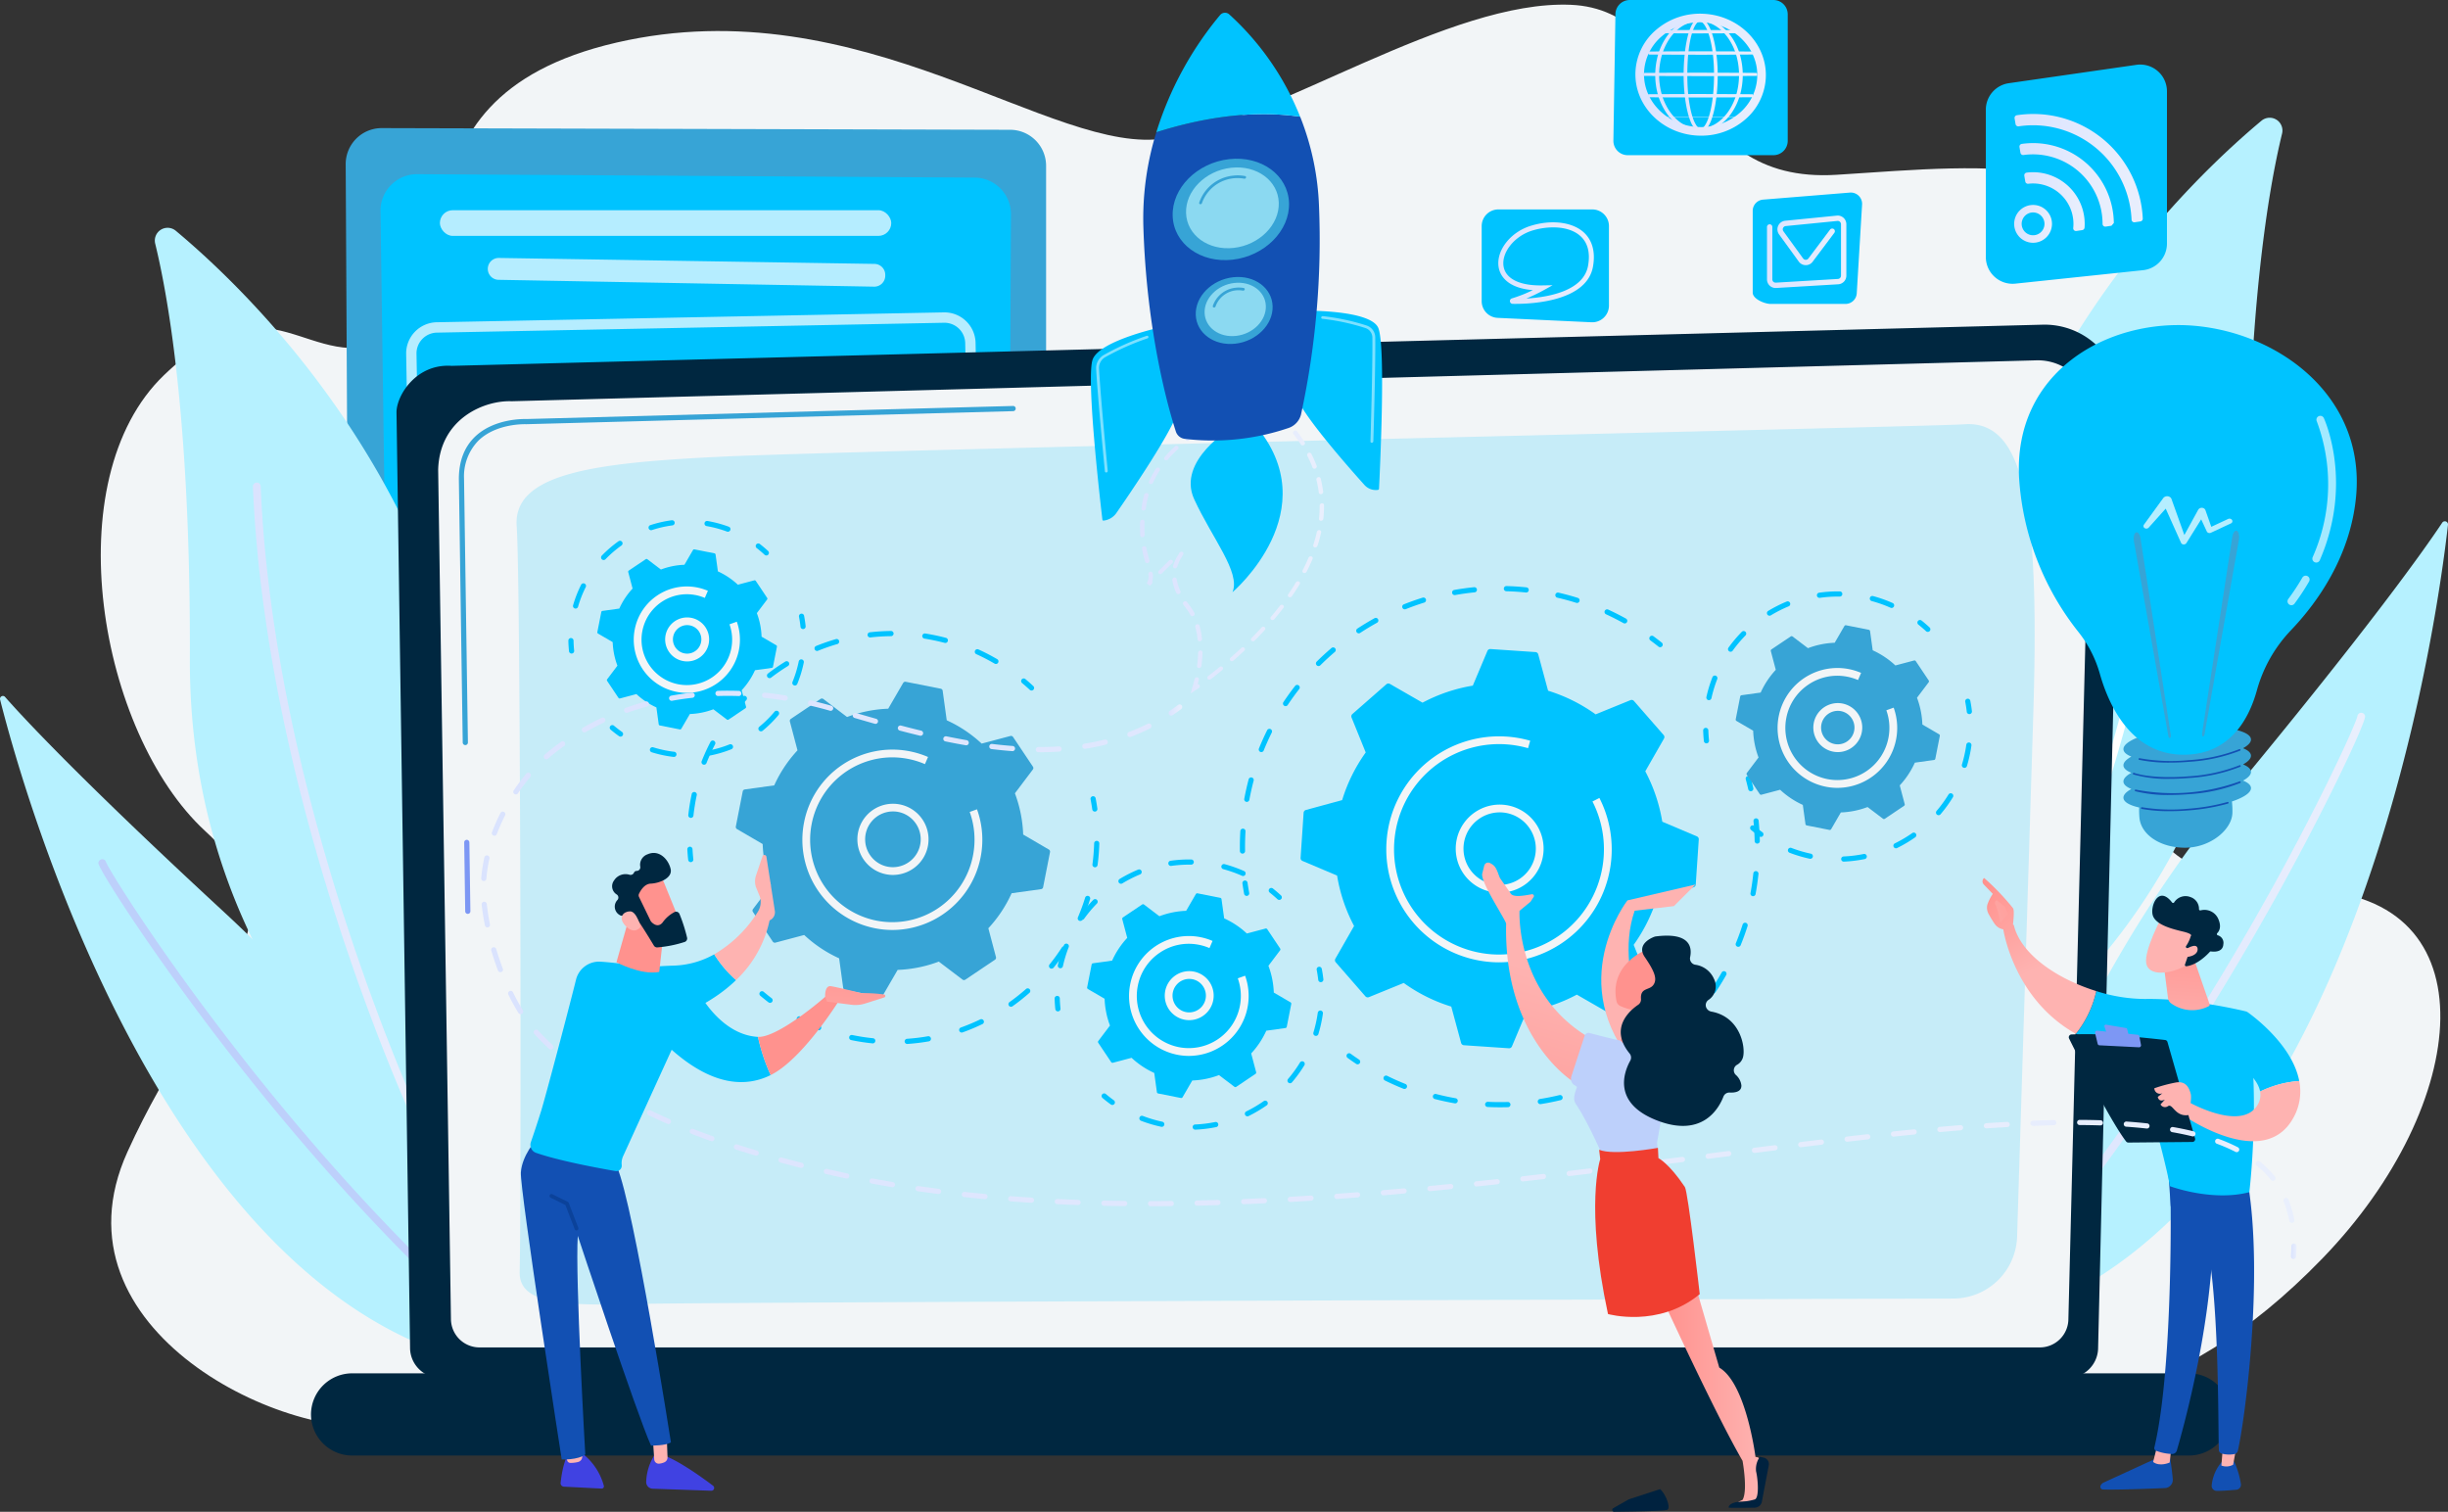 <svg xmlns="http://www.w3.org/2000/svg" xmlns:xlink="http://www.w3.org/1999/xlink" width="543.556" height="335.651" viewBox="0 0 543.556 335.651">
  <rect x="0" y="0" width="543.556" height="335.651" fill="#333333" stroke="none"/>
  <defs>
    <linearGradient id="linear-gradient" y1="0.5" x2="1" y2="0.5" gradientUnits="objectBoundingBox">
      <stop offset="0" stop-color="#dae3fe"/>
      <stop offset="1" stop-color="#e9effd"/>
    </linearGradient>
    <linearGradient id="linear-gradient-3" x1="-22.829" y1="0.5" x2="-21.829" y2="0.5" gradientUnits="objectBoundingBox">
      <stop offset="0" stop-color="#ff928e"/>
      <stop offset="1" stop-color="#feb3b1"/>
    </linearGradient>
    <linearGradient id="linear-gradient-4" x1="-34.948" y1="0.5" x2="-33.948" y2="0.5" xlink:href="#linear-gradient-3"/>
    <linearGradient id="linear-gradient-5" x1="0.154" y1="-0.492" x2="0.5" y2="0.348" xlink:href="#linear-gradient-3"/>
    <linearGradient id="linear-gradient-6" x1="0.237" y1="0.04" x2="1.266" y2="1.767" xlink:href="#linear-gradient-3"/>
    <linearGradient id="linear-gradient-7" x1="2.843" y1="-1.846" x2="-1.818" y2="2.536" xlink:href="#linear-gradient-3"/>
    <linearGradient id="linear-gradient-8" x1="-4.871" y1="0.5" x2="-3.871" y2="0.5" xlink:href="#linear-gradient-3"/>
    <linearGradient id="linear-gradient-9" x1="1.825" y1="-1.142" x2="1.4" y2="-0.602" xlink:href="#linear-gradient-3"/>
    <linearGradient id="linear-gradient-10" x1="0.568" y1="-0.675" x2="0.425" y2="1.676" xlink:href="#linear-gradient-3"/>
    <linearGradient id="linear-gradient-11" x1="-134.199" y1="-55.545" x2="-134.35" y2="-54.594" xlink:href="#linear-gradient-3"/>
    <linearGradient id="linear-gradient-12" x1="-440.575" y1="-271.964" x2="-441.067" y2="-267.352" xlink:href="#linear-gradient-3"/>
    <linearGradient id="linear-gradient-21" x1="0" y1="0.5" x2="1" y2="0.5" xlink:href="#linear-gradient"/>
    <linearGradient id="linear-gradient-22" x1="-180.188" y1="-19.007" x2="-179.467" y2="-30.915" gradientUnits="objectBoundingBox">
      <stop offset="0" stop-color="#4042e2"/>
      <stop offset="1" stop-color="#4f52ff"/>
    </linearGradient>
    <linearGradient id="linear-gradient-23" x1="-403.462" y1="-29.701" x2="-402.548" y2="-29.701" xlink:href="#linear-gradient-3"/>
    <linearGradient id="linear-gradient-24" x1="-114.125" y1="-17.734" x2="-113.665" y2="-29.788" xlink:href="#linear-gradient-22"/>
    <linearGradient id="linear-gradient-25" x1="-528.569" y1="-9.605" x2="-527.386" y2="-9.605" xlink:href="#linear-gradient-3"/>
    <linearGradient id="linear-gradient-26" x1="-127.059" y1="-5.136" x2="-125.987" y2="-5.136" xlink:href="#linear-gradient-3"/>
    <linearGradient id="linear-gradient-27" x1="-93.894" y1="-10.48" x2="-96.276" y2="-7.426" xlink:href="#linear-gradient-3"/>
    <linearGradient id="linear-gradient-28" x1="1.061" y1="-1.847" x2="-0.566" y2="4.613" xlink:href="#linear-gradient-3"/>
    <linearGradient id="linear-gradient-29" x1="-159.594" y1="-12.97" x2="-162.445" y2="-8.864" xlink:href="#linear-gradient-3"/>
    <linearGradient id="linear-gradient-30" x1="-121.093" y1="-31.669" x2="-122.22" y2="-30.387" xlink:href="#linear-gradient-3"/>
    <linearGradient id="linear-gradient-31" x1="-346.349" y1="-101.798" x2="-343.798" y2="-104.395" xlink:href="#linear-gradient-3"/>
    <linearGradient id="linear-gradient-32" x1="2.827" y1="2.356" x2="1.815" y2="1.486" xlink:href="#linear-gradient-3"/>
    <linearGradient id="linear-gradient-33" x1="0" y1="0.5" x2="1" y2="0.5" xlink:href="#linear-gradient-3"/>
    <linearGradient id="linear-gradient-35" x1="0.325" y1="1.62" x2="0.492" y2="0.483" xlink:href="#linear-gradient-3"/>
    <linearGradient id="linear-gradient-37" x1="0.95" y1="0.531" x2="4.932" y2="0.806" xlink:href="#linear-gradient-3"/>
    <linearGradient id="linear-gradient-44" x1="0" y1="0.5" x2="1" y2="0.5" xlink:href="#linear-gradient"/>
    <linearGradient id="linear-gradient-47" x1="0" y1="0.5" x2="1" y2="0.5" xlink:href="#linear-gradient"/>
    <linearGradient id="linear-gradient-48" x1="0" y1="0.5" x2="1" y2="0.5" xlink:href="#linear-gradient"/>
    <linearGradient id="linear-gradient-50" x1="0" y1="0.501" x2="1" y2="0.501" xlink:href="#linear-gradient"/>
  </defs>
  <g id="torne-se2" transform="translate(-118.353 -154)">
    <path id="Caminho_8448" data-name="Caminho 8448" d="M341,474.633s-46.2-5.978-68.13-1.31-76.27-20.657-58.262-60.408,40.827-49.523,17.269-71.26-33.4-77.994-9.106-101.258,31.6.672,50.952-7.9-5.221-53.258,49.446-65.888,97.147,25.531,122,21.221,63.074-30.732,89.9-29.62,23.5,40.009,59.09,37.741,63.534-6.185,86.593,26.927,17.513,75.108-4.47,91.7-17.694,38.915,22.838,40.2,35.967,47.572,2.892,81.747-61.45,34.553-94.488,36.793S341,474.633,341,474.633Z" transform="translate(-67.966 -3.145)" fill="#f2f5f7"/>
    <g id="Grupo_4460" data-name="Grupo 4460" transform="translate(195.111 182.44)">
      <path id="Caminho_8449" data-name="Caminho 8449" d="M437.291,492.488H575.716a7.993,7.993,0,0,0,7.993-7.992V277.166a7.992,7.992,0,0,0-7.971-7.992L436.206,268.8a7.992,7.992,0,0,0-8.014,8.035l1.107,207.7A7.993,7.993,0,0,0,437.291,492.488Z" transform="translate(-428.192 -268.799)" fill="#37a4d6"/>
      <path id="Caminho_8450" data-name="Caminho 8450" d="M467.525,310.094l123.775.762A8.11,8.11,0,0,1,599.36,319L598.5,505.088a8.11,8.11,0,0,1-7.962,8.071l-120.262,2.194a8.11,8.11,0,0,1-8.257-7.995l-2.649-189.041A8.109,8.109,0,0,1,467.525,310.094Z" transform="translate(-451.643 -299.863)" fill="#00c3ff"/>
      <rect id="Retângulo_566" data-name="Retângulo 566" width="100.22" height="5.706" rx="2.853" transform="translate(20.915 18.229)" fill="#b5edff"/>
      <path id="Caminho_8451" data-name="Caminho 8451" d="M555.557,387.735h0a2.426,2.426,0,0,0,2.378,2.295l83.4,1.52a2.426,2.426,0,0,0,2.47-2.426v-.2a2.426,2.426,0,0,0-2.388-2.426l-83.4-1.322A2.426,2.426,0,0,0,555.557,387.735Z" transform="translate(-524.001 -356.346)" fill="#b5edff"/>
      <path id="Caminho_8452" data-name="Caminho 8452" d="M492,602.189a6.929,6.929,0,0,1-6.911-6.789L482.382,443.2a6.922,6.922,0,0,1,6.776-7.034l112.612-2.192a6.912,6.912,0,0,1,7.046,6.78l2.9,153.033a6.912,6.912,0,0,1-6.828,7.043l-112.808,1.354ZM601.907,436.278h-.092L489.2,438.47a4.62,4.62,0,0,0-4.522,4.694h0l2.706,152.195a4.629,4.629,0,0,0,4.667,4.53l112.808-1.354a4.611,4.611,0,0,0,4.556-4.7l-2.9-153.033a4.612,4.612,0,0,0-4.609-4.525Z" transform="translate(-468.956 -393.057)" fill="#b5edff"/>
      <path id="Caminho_8453" data-name="Caminho 8453" d="M612.288,498.087H489.432a1.15,1.15,0,0,1,0-2.3H612.288a1.15,1.15,0,0,1,0,2.3Z" transform="translate(-473.395 -439.553)" fill="#fff" opacity="0.61"/>
    </g>
    <g id="Grupo_4467" data-name="Grupo 4467" transform="translate(118.353 180.133)">
      <g id="Grupo_4463" data-name="Grupo 4463" transform="translate(0 24.435)">
        <g id="Grupo_4461" data-name="Grupo 4461" transform="translate(34.371)">
          <path id="Caminho_8454" data-name="Caminho 8454" d="M321.472,559.346a4.522,4.522,0,0,1-7.192,2.153c-13.712-11.221-49.61-46.454-49.4-107.619.177-51.651-4.635-79.675-7.7-92.246a2.835,2.835,0,0,1,4.574-2.845C284.925,378.136,355.433,448.057,321.472,559.346Z" transform="translate(-257.092 -358.118)" fill="#b6f1ff"/>
          <path id="Caminho_8455" data-name="Caminho 8455" d="M382.531,731.228a.863.863,0,0,1-.779-.492c-.337-.708-33.735-71.62-36.729-143.37a.862.862,0,0,1,1.723-.072c2.98,71.39,36.228,142,36.564,142.7a.863.863,0,0,1-.778,1.234Z" transform="translate(-323.238 -529.896)" fill="url(#linear-gradient)"/>
        </g>
        <g id="Grupo_4462" data-name="Grupo 4462" transform="translate(0 103.954)">
          <path id="Caminho_8456" data-name="Caminho 8456" d="M118.374,778.533c4.791,19.058,36.965,135.553,110.465,148.2a3.034,3.034,0,0,0,3.412-3.88c-4.215-13.738-20.079-56.435-64.039-97.039-31.718-29.3-44.525-43.081-48.732-47.864A.642.642,0,0,0,118.374,778.533Z" transform="translate(-118.353 -777.731)" fill="#b6f1ff"/>
          <path id="Caminho_8457" data-name="Caminho 8457" d="M298.616,1033.739a.858.858,0,0,1-.557-.2c-27.193-23.028-50.431-50.791-65.137-70.027-15.045-19.679-26.255-37.249-26.345-38.6a.863.863,0,0,1,1.706-.228c1.083,2.912,39.142,63.719,90.891,107.542a.863.863,0,0,1-.558,1.521ZM208.3,924.787v0Z" transform="translate(-184.719 -887.751)" fill="#bdd0fb"/>
        </g>
      </g>
      <g id="Grupo_4466" data-name="Grupo 4466" transform="translate(433.337 0)">
        <g id="Grupo_4464" data-name="Grupo 4464">
          <path id="Caminho_8458" data-name="Caminho 8458" d="M1876.614,460.713a4.522,4.522,0,0,0,7.192,2.154c13.711-11.222,49.61-46.454,49.4-107.619-.177-51.651,4.635-79.675,7.7-92.245a2.835,2.835,0,0,0-4.574-2.846C1913.162,279.5,1842.653,349.424,1876.614,460.713Z" transform="translate(-1867.529 -259.485)" fill="#b6f1ff"/>
          <path id="Caminho_8459" data-name="Caminho 8459" d="M1922.119,632.594a.863.863,0,0,1-.778-1.233c.336-.705,33.584-71.311,36.564-142.7a.847.847,0,0,1,.9-.826.862.862,0,0,1,.826.9c-2.994,71.75-36.392,142.662-36.729,143.37A.863.863,0,0,1,1922.119,632.594Z" transform="translate(-1907.946 -431.263)" fill="#fff"/>
        </g>
        <g id="Grupo_4465" data-name="Grupo 4465" transform="translate(7.199 89.604)">
          <path id="Caminho_8460" data-name="Caminho 8460" d="M2002.084,621.957c-2.4,21.324-20.2,152.1-97.894,176.525a3.313,3.313,0,0,1-4.259-3.7c2.554-15.483,13.484-64.008,55.127-114.373,30.045-36.339,41.891-53.128,45.746-58.919A.7.7,0,0,1,2002.084,621.957Z" transform="translate(-1899.069 -621.175)" fill="#b6f1ff"/>
          <path id="Caminho_8461" data-name="Caminho 8461" d="M1897.451,924.735a.862.862,0,0,1-.64-1.44c25.719-28.512,46.581-61.5,59.553-84.144,14.391-25.126,22.764-43.917,23.118-45.559a.863.863,0,0,1,1.722-.009c.1,1.471-9.461,22.1-22.86,45.582-13.1,22.962-34.192,56.4-60.251,85.286A.86.86,0,0,1,1897.451,924.735ZM1979.482,793.7v0Zm0-.129Z" transform="translate(-1896.589 -750.265)" fill="url(#linear-gradient)"/>
        </g>
      </g>
    </g>
    <g id="Grupo_4470" data-name="Grupo 4470" transform="translate(187.407 226.077)">
      <g id="Grupo_4469" data-name="Grupo 4469" transform="translate(18.987)">
        <path id="Caminho_8462" data-name="Caminho 8462" d="M851.557,672.1a6.7,6.7,0,0,1-6.684,6.678H483.424a6.7,6.7,0,0,1-6.684-6.678L473.732,464.39c0-3.672,4.327-10.843,12.257-10.3l353.248-9.14a16.844,16.844,0,0,1,17.283,17.227Z" transform="translate(-473.732 -444.94)" fill="#002740"/>
        <path id="Caminho_8463" data-name="Caminho 8463" d="M873.035,689.749a6.342,6.342,0,0,1-6.324,6.324H520.218a6.342,6.342,0,0,1-6.323-6.324l-2.838-188.565c.334-11.347,10.283-15.426,16.313-15.185l338.566-9.083A11.822,11.822,0,0,1,878.07,489.03Z" transform="translate(-501.809 -468.991)" fill="#f2f5f7"/>
        <g id="Grupo_4468" data-name="Grupo 4468" transform="translate(13.844 18.056)">
          <path id="Caminho_8464" data-name="Caminho 8464" d="M535.2,923.088a.575.575,0,0,1-.575-.567L534.4,907.23a.576.576,0,0,1,.567-.584.6.6,0,0,1,.584.567l.225,15.292a.575.575,0,0,1-.567.583Z" transform="translate(-533.214 -810.32)" fill="#7d97f4"/>
          <path id="Caminho_8465" data-name="Caminho 8465" d="M531.048,593.119a.575.575,0,0,1-.575-.567l-.86-58.569c.018-3.931,1.23-7.071,3.6-9.344,4.311-4.131,11.055-3.922,11.339-3.912l108.112-2.9a.566.566,0,0,1,.59.559.575.575,0,0,1-.559.59l-108.145,2.9c-.309-.01-6.577-.2-10.54,3.593a11.351,11.351,0,0,0-3.247,8.508l.86,58.559a.575.575,0,0,1-.567.583Z" transform="translate(-529.613 -517.825)" fill="#37a4d6"/>
        </g>
        <path id="Caminho_8466" data-name="Caminho 8466" d="M582.012,722.313c.363-15.585.228-153.6-.666-165.515s17.669-14.155,46.169-15.5,268.969-6.652,275.161-7.154c13.917-1.129,16.8,19.673,15.405,64.833C917.036,632.909,915.3,688.8,914.5,714.5a14.183,14.183,0,0,1-14.149,13.746c-57.867.159-279.652.795-294.417,1.234C588.947,729.988,581.869,728.492,582.012,722.313Z" transform="translate(-554.663 -512.015)" fill="#00c3ff" opacity="0.18"/>
      </g>
      <path id="Caminho_8467" data-name="Caminho 8467" d="M823.225,1393.909a9.152,9.152,0,0,1-9.125,9.125H406.216a9.152,9.152,0,0,1-9.125-9.125h0a9.152,9.152,0,0,1,9.125-9.125H814.1a9.152,9.152,0,0,1,9.125,9.125Z" transform="translate(-397.091 -1151.949)" fill="#002740"/>
    </g>
    <g id="Grupo_4475" data-name="Grupo 4475" transform="translate(558.552 348.924)">
      <path id="Caminho_8468" data-name="Caminho 8468" d="M2016.239,1458.156s.473,2.674.7,5.321a1.824,1.824,0,0,1-1.745,1.976c-3.525.147-11.066.432-13.772.312a.593.593,0,0,1-.522-.813h0a1.328,1.328,0,0,1,.679-.716l12.456-5.725Z" transform="translate(-1974.693 -1329.991)" fill="#1250b3"/>
      <path id="Caminho_8469" data-name="Caminho 8469" d="M2052.193,1450.313l-.38,3.2s-2.182,1.016-3.672-.128l.9-3.565Z" transform="translate(-2010.259 -1323.719)" fill="url(#linear-gradient-3)"/>
      <path id="Caminho_8470" data-name="Caminho 8470" d="M2052.7,1209.064c.164.835.88,41.685-3.487,59.991a.622.622,0,0,0,.364.723,10.821,10.821,0,0,0,3.556.723,1.071,1.071,0,0,0,1.062-.768c1.248-4.247,7.229-25.527,8.009-45.856.872-22.715,0-.773,0-.773l-.511-14.041Z" transform="translate(-2011.055 -1142.607)" fill="#1250b3"/>
      <path id="Caminho_8471" data-name="Caminho 8471" d="M2105.6,1463.787a19.264,19.264,0,0,1,1.48,4.937,1.113,1.113,0,0,1-.979,1.333c-1.164.114-2.956.261-4.391.252a1.109,1.109,0,0,1-1.1-1.238,9.359,9.359,0,0,1,2.184-5.132Z" transform="translate(-2049.721 -1334.227)" fill="#1250b3"/>
      <path id="Caminho_8472" data-name="Caminho 8472" d="M2112.813,1446.609l-.887,4.837a3.128,3.128,0,0,1-2.612.179l.424-5.2Z" transform="translate(-2056.278 -1321.163)" fill="url(#linear-gradient-4)"/>
      <path id="Caminho_8473" data-name="Caminho 8473" d="M2079.529,1207.264c3.571,21.552-.775,53.269-2.24,59.476a.968.968,0,0,1-.782.735,6.5,6.5,0,0,1-2.793-.111.887.887,0,0,1-.638-.817c-.2-5.019.157-35.829-3.17-48a2.765,2.765,0,0,0-1.067-1.526l-6.458-4.591-.5-7.422Z" transform="translate(-2020.598 -1139.554)" fill="#1250b3"/>
      <g id="Grupo_4471" data-name="Grupo 4471" transform="translate(4.562 10.297)">
        <path id="Caminho_8474" data-name="Caminho 8474" d="M1994.339,1043.974c10.7-.177,22.511,2.81,22.511,2.81,3.19,18.614.558,40.084.558,40.084-8.285,2.173-17.632-1.329-17.632-1.329-1.377-7.78-7.8-29.677-7.8-29.677a35.253,35.253,0,0,1-13.084-4.152,22.948,22.948,0,0,0,4.535-9.487A35.906,35.906,0,0,0,1994.339,1043.974Z" transform="translate(-1962.727 -1027.399)" fill="#00c3ff"/>
        <path id="Caminho_8475" data-name="Caminho 8475" d="M1913.646,983.192a2.048,2.048,0,0,1,2.382-.669c1.575,6.653,9.833,12.047,18.317,14.683a22.946,22.946,0,0,1-4.535,9.487C1915.729,998.777,1913.646,983.192,1913.646,983.192Z" transform="translate(-1913.646 -982.381)" fill="url(#linear-gradient-5)"/>
      </g>
      <g id="Grupo_4472" data-name="Grupo 4472" transform="translate(0)">
        <path id="Caminho_8476" data-name="Caminho 8476" d="M1900.047,952.246c-.11.35,1.164.882,1.914-.548.026-.686.443-3.622.034-4.181a54.7,54.7,0,0,0-6.411-6.7,1.006,1.006,0,0,0-.126,1.4l2.052,2.138a9.941,9.941,0,0,0-1.2,2.368,2.875,2.875,0,0,0,.286,2.116c.36.649.852,1.492,1.316,2.152A2.839,2.839,0,0,0,1900.047,952.246Z" transform="translate(-1895.229 -940.815)" fill="url(#linear-gradient-6)"/>
        <path id="Caminho_8477" data-name="Caminho 8477" d="M1906.8,960.685l1.87,1.585.587,1.578-1.667,1.849a21.511,21.511,0,0,0-.978-3.809C1906.2,961.211,1906.411,960.883,1906.8,960.685Z" transform="translate(-1903.622 -955.763)" fill="url(#linear-gradient-7)"/>
      </g>
      <path id="Caminho_8478" data-name="Caminho 8478" d="M2115.547,1070.992l4.105-10.363s10,6.792,11.64,15.4a23.657,23.657,0,0,0-8.69,2.329C2121.863,1074.3,2115.547,1070.992,2115.547,1070.992Z" transform="translate(-2060.966 -1030.947)" fill="#00c3ff"/>
      <path id="Caminho_8479" data-name="Caminho 8479" d="M2075.775,1127.517s11.223,6.343,15.01.927a4.254,4.254,0,0,0,.781-3.308,23.665,23.665,0,0,1,8.69-2.329,11.886,11.886,0,0,1-1.292,8.148c-6.634,12.134-24.675-.671-24.675-.671Z" transform="translate(-2029.929 -1077.721)" fill="url(#linear-gradient-8)"/>
      <g id="Grupo_4473" data-name="Grupo 4473" transform="translate(19.155 32.575)">
        <path id="Caminho_8480" data-name="Caminho 8480" d="M2000.589,1103.859l-6.125-21.391a.624.624,0,0,0-.528-.449c-1.11-.13-4.325-.493-8.038-.807a91.248,91.248,0,0,0-12.77-.424.626.626,0,0,0-.512.9c1.765,3.571,9.025,18.1,12.66,22.853a.63.63,0,0,0,.505.248l14.212-.132A.626.626,0,0,0,2000.589,1103.859Z" transform="translate(-1972.55 -1078.613)" fill="#002740"/>
        <path id="Caminho_8481" data-name="Caminho 8481" d="M2009.248,1073.047l-4.441-.74a.319.319,0,0,0-.355.414l.44,1.332a.318.318,0,0,0,.26.216l4.274.571a.319.319,0,0,0,.353-.388l-.272-1.163A.319.319,0,0,0,2009.248,1073.047Z" transform="translate(-1996.536 -1072.303)" fill="#7d97f4"/>
        <path id="Caminho_8482" data-name="Caminho 8482" d="M2006.283,1080.848l-.366-1.906a.44.44,0,0,0-.388-.355l-8.97-.91a.441.441,0,0,0-.473.541l.571,2.375a.44.44,0,0,0,.406.337l8.766.441A.441.441,0,0,0,2006.283,1080.848Z" transform="translate(-1990.246 -1076.344)" fill="#7d97f4"/>
        <path id="Caminho_8483" data-name="Caminho 8483" d="M2056.769,1131.2s.853-3.509.509-4.753-1.011-2.845-3.234-2.49a32.531,32.531,0,0,0-4.845,1.292,1.273,1.273,0,0,0,1.822,1.1l-1.048.811s.15,1.3,1.577.6l-.974,1.075a1.135,1.135,0,0,0,1.663.383C2053.288,1128.54,2053.792,1131.626,2056.769,1131.2Z" transform="translate(-2030.21 -1111.125)" fill="url(#linear-gradient-9)"/>
      </g>
      <path id="Caminho_8484" data-name="Caminho 8484" d="M2063.962,1014.214l3.405,9.848a.355.355,0,0,1-.161.427,8.006,8.006,0,0,1-8.3-.558,1.67,1.67,0,0,1-.769-1.193l-1.1-8.524Z" transform="translate(-2016.947 -996.03)" fill="url(#linear-gradient-10)"/>
      <g id="man_head1">
        <path id="Caminho_8485" data-name="Caminho 8485" d="M2045.072,977.4s-3.739,7.039-3.26,9.882,5.114,2.639,9.161.33l2.828-7.6Z" transform="translate(-2005.466 -968.339)" fill="url(#linear-gradient-11)"/>
        <path id="Caminho_8486" data-name="Caminho 8486" d="M2055.009,968.342a.29.29,0,0,1-.126-.425,7.577,7.577,0,0,0,1.04-2.209s.672-.431-1.711-1-5.937-1.456-6.684-3.484c-.728-1.978,1.185-6.952,4.238-2.988a.29.29,0,0,0,.46,0,2.991,2.991,0,0,1,3.643-1.184,2.743,2.743,0,0,1,1.879,2.651.288.288,0,0,0,.342.3,3.346,3.346,0,0,1,3.906,1.821c.8,1.753.279,2.745-.192,3.23a.289.289,0,0,0,.124.48,1.74,1.74,0,0,1,1.228,1.986c-.1,1.84-2.158,1.678-2.744,1.594a.291.291,0,0,0-.258.091c-.5.556-2.765,2.915-5.213,3.2a.292.292,0,0,1-.307-.387l1.06-3.081a.292.292,0,0,0-.157-.361Z" transform="translate(-2009.681 -952.798)" fill="#002740"/>
        <path id="Caminho_8487" data-name="Caminho 8487" d="M2073.974,1002.577s2.662-1.827,2.857-.288-2.4,2.228-3.682,1.655Z" transform="translate(-2029.072 -986.596)" fill="url(#linear-gradient-12)"/>
      </g>
    </g>
    <g id="Grupo_4496" data-name="Grupo 4496" transform="translate(244.559 269.503)">
      <g id="Grupo_4479" data-name="Grupo 4479" transform="translate(149.094 14.609)">
        <g id="detalhe_4">
          <path id="Caminho_8488" data-name="Caminho 8488" d="M1684.091,852.862a.575.575,0,0,1-.56-.446c-.169-.734-.355-1.477-.554-2.208a.575.575,0,1,1,1.11-.3c.2.745.393,1.5.565,2.252a.575.575,0,0,1-.561.7Z" transform="translate(-1570.646 -807.297)" fill="#00c3ff"/>
          <path id="Caminho_8489" data-name="Caminho 8489" d="M1384.239,951.554c-.927,0-1.87-.023-2.8-.068a.575.575,0,0,1-.547-.6.588.588,0,0,1,.6-.547c1.476.071,2.962.084,4.424.041a.575.575,0,1,1,.034,1.149Q1385.1,951.553,1384.239,951.554Zm8.918-.7a.575.575,0,0,1-.089-1.143c1.451-.23,2.91-.521,4.337-.865a.575.575,0,1,1,.27,1.118c-1.456.351-2.946.648-4.426.883A.615.615,0,0,1,1393.157,950.851Zm-18.906-.168a.572.572,0,0,1-.1-.009c-1.477-.259-2.962-.58-4.413-.954a.575.575,0,1,1,.287-1.113c1.422.366,2.877.68,4.324.934a.575.575,0,0,1-.1,1.141Zm30.221-2.854a.575.575,0,0,1-.2-1.112c1.37-.523,2.738-1.108,4.065-1.737a.575.575,0,1,1,.493,1.039c-1.354.642-2.75,1.239-4.148,1.773A.574.574,0,0,1,1404.471,947.829Zm-41.489-.346a.576.576,0,0,1-.213-.041c-1.392-.556-2.779-1.175-4.123-1.839a.575.575,0,0,1,.51-1.031c1.317.651,2.676,1.257,4.04,1.8a.575.575,0,0,1-.214,1.109Zm51.941-4.929a.575.575,0,0,1-.311-1.059c1.237-.793,2.458-1.644,3.628-2.529a.575.575,0,1,1,.694.917c-1.195.9-2.44,1.772-3.7,2.581A.572.572,0,0,1,1414.923,942.554Zm9.165-7.29a.575.575,0,0,1-.4-.986c1.052-1.028,2.075-2.108,3.042-3.213a.575.575,0,0,1,.865.758c-.986,1.127-2.03,2.229-3.1,3.278A.574.574,0,0,1,1424.088,935.264Zm7.5-9a.575.575,0,0,1-.476-.9c.821-1.219,1.6-2.486,2.325-3.765a.575.575,0,0,1,1,.566c-.737,1.3-1.535,2.6-2.373,3.841A.574.574,0,0,1,1431.587,926.266Zm5.51-10.34a.576.576,0,0,1-.532-.792c.554-1.36,1.06-2.759,1.506-4.158a.575.575,0,1,1,1.1.349c-.454,1.428-.971,2.855-1.536,4.243A.575.575,0,0,1,1437.1,915.926Zm3.28-11.241a.581.581,0,0,1-.1-.009.575.575,0,0,1-.461-.669c.264-1.44.476-2.913.63-4.378a.575.575,0,1,1,1.144.12c-.157,1.493-.373,3-.643,4.466A.575.575,0,0,1,1440.377,904.685Zm.942-11.674a.575.575,0,0,1-.575-.563c-.03-1.472-.118-2.958-.262-4.416a.575.575,0,0,1,1.145-.113c.146,1.488.236,3,.267,4.506a.575.575,0,0,1-.563.587Z" transform="translate(-1326.439 -835.822)" fill="#00c3ff"/>
          <path id="Caminho_8490" data-name="Caminho 8490" d="M1327.673,1100.388a.574.574,0,0,1-.318-.1c-.644-.429-1.286-.875-1.906-1.326a.575.575,0,0,1,.676-.931c.608.442,1.237.879,1.868,1.3a.575.575,0,0,1-.319,1.054Z" transform="translate(-1301.528 -994.193)" fill="#00c3ff"/>
          <path id="Caminho_8491" data-name="Caminho 8491" d="M1232.835,946.539a.575.575,0,0,1-.565-.471c-.139-.762-.265-1.534-.372-2.292a.575.575,0,1,1,1.139-.161c.1.744.228,1.5.364,2.246a.576.576,0,0,1-.462.669A.6.6,0,0,1,1232.835,946.539Z" transform="translate(-1231.327 -877.738)" fill="#00c3ff"/>
          <path id="Caminho_8492" data-name="Caminho 8492" d="M1230.194,738.616a.575.575,0,0,1-.575-.566q-.007-.461-.007-.923c0-1.167.036-2.35.106-3.516a.575.575,0,1,1,1.148.069c-.068,1.143-.1,2.3-.1,3.447,0,.3,0,.6.008.905a.575.575,0,0,1-.566.584Zm.961-11.483a.585.585,0,0,1-.105-.009.576.576,0,0,1-.461-.67c.269-1.453.6-2.911.973-4.331a.575.575,0,0,1,1.112.295c-.37,1.393-.691,2.821-.954,4.245A.575.575,0,0,1,1231.156,727.132Zm3.221-11.061a.576.576,0,0,1-.533-.791c.553-1.367,1.167-2.731,1.824-4.052a.575.575,0,0,1,1.03.512c-.645,1.295-1.246,2.631-1.788,3.971A.575.575,0,0,1,1234.377,716.071Zm5.384-10.2a.575.575,0,0,1-.478-.894c.817-1.227,1.692-2.439,2.6-3.6a.575.575,0,1,1,.906.709c-.891,1.138-1.749,2.326-2.549,3.529A.574.574,0,0,1,1239.761,705.876Zm7.318-8.9a.575.575,0,0,1-.405-.983c1.047-1.04,2.146-2.053,3.267-3.008a.575.575,0,1,1,.745.875c-1.1.936-2.176,1.928-3.2,2.948A.572.572,0,0,1,1247.078,696.971Zm8.945-7.265a.575.575,0,0,1-.317-1.055c1.233-.811,2.512-1.583,3.8-2.3a.575.575,0,1,1,.557,1.006c-1.262.7-2.516,1.455-3.725,2.25A.574.574,0,0,1,1256.024,689.706Zm59.042-2.194a.571.571,0,0,1-.279-.073c-1.263-.7-2.569-1.365-3.882-1.968a.575.575,0,0,1,.479-1.045c1.34.615,2.673,1.291,3.962,2.008a.575.575,0,0,1-.28,1.077Zm-48.832-3.135a.575.575,0,0,1-.213-1.109c1.37-.547,2.776-1.046,4.182-1.485a.575.575,0,0,1,.343,1.1c-1.377.43-2.756.919-4.1,1.455A.579.579,0,0,1,1266.234,684.377Zm38.244-1.416a.573.573,0,0,1-.173-.027c-1.377-.432-2.79-.816-4.2-1.142a.575.575,0,1,1,.258-1.121c1.439.332,2.882.724,4.287,1.165a.575.575,0,0,1-.172,1.124Zm-27.169-1.747a.575.575,0,0,1-.1-1.141c1.448-.258,2.927-.463,4.4-.609a.575.575,0,1,1,.114,1.144c-1.441.143-2.891.344-4.31.6A.57.57,0,0,1,1277.31,681.214Zm15.88-.575a.543.543,0,0,1-.059,0q-.407-.042-.817-.078c-1.17-.1-2.358-.172-3.529-.2a.575.575,0,0,1-.559-.59.564.564,0,0,1,.59-.56c1.2.031,2.406.1,3.6.207q.417.037.832.08a.575.575,0,0,1-.058,1.147Z" transform="translate(-1229.612 -679.204)" fill="#00c3ff"/>
          <path id="Caminho_8493" data-name="Caminho 8493" d="M1599.01,726.305a.573.573,0,0,1-.359-.126c-.591-.472-1.2-.938-1.806-1.385a.575.575,0,0,1,.681-.927c.62.455,1.239.931,1.843,1.413a.575.575,0,0,1-.359,1.024Z" transform="translate(-1505.692 -712.719)" fill="#00c3ff"/>
        </g>
        <g id="engrenagem_4">
          <path id="Caminho_8494" data-name="Caminho 8494" d="M1358.038,747.2a.684.684,0,0,0-.775-.185l-7.735,3.152a36.326,36.326,0,0,0-10.557-5.247l-2.184-8.073a.686.686,0,0,0-.616-.506l-9.992-.675a.687.687,0,0,0-.678.419l-3.244,7.706a36.309,36.309,0,0,0-11.163,3.781l-7.243-4.163a.684.684,0,0,0-.792.079l-7.541,6.606a.688.688,0,0,0-.184.777l3.144,7.754a36.5,36.5,0,0,0-5.235,10.583l-8.053,2.189a.687.687,0,0,0-.5.617l-.673,10.017a.688.688,0,0,0,.418.68l7.687,3.252a36.509,36.509,0,0,0,3.771,11.191l-4.153,7.261a.689.689,0,0,0,.079.795l6.59,7.56a.685.685,0,0,0,.775.185l7.734-3.152a36.329,36.329,0,0,0,10.557,5.247l2.184,8.073a.686.686,0,0,0,.616.506l9.993.675a.685.685,0,0,0,.678-.419l3.244-7.707a36.308,36.308,0,0,0,11.164-3.781l7.243,4.163a.685.685,0,0,0,.793-.079l7.541-6.606a.689.689,0,0,0,.184-.777l-3.144-7.754a36.486,36.486,0,0,0,5.234-10.583l8.053-2.189a.687.687,0,0,0,.5-.617l.673-10.017a.688.688,0,0,0-.418-.68L1364.325,774a36.535,36.535,0,0,0-3.771-11.191l4.153-7.261a.688.688,0,0,0-.079-.794Z" transform="translate(-1270.533 -721.675)" fill="#00c3ff"/>
          <path id="Caminho_8495" data-name="Caminho 8495" d="M1432.822,894.646a9.766,9.766,0,0,1-9.577-8.03,9.786,9.786,0,0,1,7.851-11.369,9.756,9.756,0,0,1,11.344,7.869,9.776,9.776,0,0,1-9.618,11.53Zm.038-17.834a8.111,8.111,0,0,0-1.455.132h0a8.06,8.06,0,0,0-3.132,14.544,7.962,7.962,0,0,0,6.006,1.3,8.06,8.06,0,0,0,3.131-14.544A7.957,7.957,0,0,0,1432.86,876.811Zm-1.609-.716h0Z" transform="translate(-1375.156 -826.559)" fill="#f2f5f7"/>
          <path id="Caminho_8496" data-name="Caminho 8496" d="M1385.906,864.088q-.856,0-1.718-.058a25.1,25.1,0,0,1-23.346-25.019q0-.844.057-1.7a25.036,25.036,0,0,1,31.9-22.426l-.478,1.658a23.4,23.4,0,0,0-4.888-.856h0a23.323,23.323,0,0,0-24.816,21.74q-.054.8-.053,1.591a23.369,23.369,0,0,0,21.738,23.289,23.324,23.324,0,0,0,24.816-21.74q.053-.793.052-1.584a23.354,23.354,0,0,0-2.544-10.609l1.536-.784A25.077,25.077,0,0,1,1410.9,839q0,.842-.057,1.687a25.054,25.054,0,0,1-24.935,23.4Z" transform="translate(-1328.331 -780.538)" fill="#f2f5f7"/>
        </g>
      </g>
      <g id="Grupo_4483" data-name="Grupo 4483" transform="translate(26.41 24.595)">
        <g id="detalhe_2">
          <path id="Caminho_8497" data-name="Caminho 8497" d="M1096.714,870.983a.575.575,0,0,1-.569-.495c-.106-.747-.232-1.5-.375-2.238a.575.575,0,1,1,1.129-.219c.146.757.276,1.529.384,2.3a.575.575,0,0,1-.489.65A.566.566,0,0,1,1096.714,870.983Z" transform="translate(-1006.236 -830.887)" fill="#00c3ff"/>
          <path id="Caminho_8498" data-name="Caminho 8498" d="M856.976,952.7a.575.575,0,0,1-.039-1.149,44.416,44.416,0,0,0,4.625-.563.575.575,0,1,1,.2,1.133,45.558,45.558,0,0,1-4.745.578Zm-7.662-.13a.532.532,0,0,1-.059,0c-.935-.1-1.881-.221-2.813-.375-.642-.106-1.285-.225-1.912-.356a.575.575,0,0,1,.235-1.126c.611.127,1.238.244,1.864.347.908.15,1.831.273,2.742.366a.575.575,0,0,1-.058,1.147Zm19.754-2.406a.575.575,0,0,1-.194-1.116,44.737,44.737,0,0,0,4.3-1.8.575.575,0,0,1,.5,1.036,46.015,46.015,0,0,1-4.406,1.848A.572.572,0,0,1,869.068,950.162Zm-31.767-.5a.573.573,0,0,1-.21-.04,45.544,45.544,0,0,1-4.351-1.982.575.575,0,1,1,.531-1.02,44.409,44.409,0,0,0,4.241,1.932.575.575,0,0,1-.211,1.111Zm42.716-5.221a.575.575,0,0,1-.334-1.044,45.063,45.063,0,0,0,3.652-2.9.575.575,0,1,1,.76.863,46.463,46.463,0,0,1-3.745,2.969A.573.573,0,0,1,880.017,944.437Zm9-8.466a.575.575,0,0,1-.447-.936,44.67,44.67,0,0,0,2.736-3.774.575.575,0,0,1,.966.626,45.945,45.945,0,0,1-2.806,3.871A.575.575,0,0,1,889.017,935.971Zm6.375-10.587a.575.575,0,0,1-.528-.8,44.812,44.812,0,0,0,1.607-4.373.575.575,0,1,1,1.1.34,45.943,45.943,0,0,1-1.648,4.486A.575.575,0,0,1,895.393,925.384Zm3.271-11.915a.582.582,0,0,1-.077-.005.575.575,0,0,1-.494-.646,45.373,45.373,0,0,0,.378-4.646.575.575,0,1,1,1.149.034,46.428,46.428,0,0,1-.388,4.764A.575.575,0,0,1,898.663,913.469Z" transform="translate(-808.142 -861.013)" fill="#00c3ff"/>
          <path id="Caminho_8499" data-name="Caminho 8499" d="M801.351,1044.905a.571.571,0,0,1-.348-.118c-.615-.469-1.226-.96-1.814-1.459a.575.575,0,0,1,.743-.878c.574.486,1.169.965,1.769,1.422a.575.575,0,0,1-.349,1.032Z" transform="translate(-782.982 -962.344)" fill="#00c3ff"/>
          <path id="Caminho_8500" data-name="Caminho 8500" d="M735.152,916.209a.575.575,0,0,1-.571-.514c-.082-.769-.146-1.55-.188-2.321a.575.575,0,0,1,1.148-.064c.042.752.1,1.513.183,2.262a.575.575,0,0,1-.51.633A.592.592,0,0,1,735.152,916.209Z" transform="translate(-734.392 -864.891)" fill="#00c3ff"/>
          <path id="Caminho_8501" data-name="Caminho 8501" d="M735.817,761a.621.621,0,0,1-.064,0,.575.575,0,0,1-.508-.635c.088-.795.2-1.6.328-2.387.123-.751.266-1.509.426-2.253a.575.575,0,1,1,1.124.241c-.156.726-.3,1.465-.415,2.2-.126.77-.234,1.554-.32,2.328A.575.575,0,0,1,735.817,761Zm2.929-11.8a.575.575,0,0,1-.534-.787,45.8,45.8,0,0,1,1.957-4.278.575.575,0,0,1,1.02.532,44.535,44.535,0,0,0-1.908,4.171A.576.576,0,0,1,738.746,749.2Zm5.966-10.6a.575.575,0,0,1-.458-.922,46.142,46.142,0,0,1,3.028-3.6.575.575,0,0,1,.841.784,44.953,44.953,0,0,0-2.952,3.508A.575.575,0,0,1,744.711,738.605Zm8.575-8.621a.575.575,0,0,1-.35-1.032,46.2,46.2,0,0,1,3.874-2.665.575.575,0,0,1,.6.979,44.978,44.978,0,0,0-3.776,2.6A.574.574,0,0,1,753.286,729.984Zm50.255-3.148a.573.573,0,0,1-.29-.079,44.34,44.34,0,0,0-4.071-2.108.575.575,0,0,1,.475-1.047,45.64,45.64,0,0,1,4.177,2.163.575.575,0,0,1-.291,1.071Zm-39.7-2.889a.575.575,0,0,1-.216-1.108,45.728,45.728,0,0,1,4.441-1.539.575.575,0,0,1,.32,1.1,44.648,44.648,0,0,0-4.33,1.5A.571.571,0,0,1,763.838,723.948Zm28.475-1.776a.578.578,0,0,1-.147-.019c-1.374-.363-2.785-.664-4.194-.9l-.295-.047a.575.575,0,0,1,.18-1.136l.257.041q2.233.367,4.345.926a.575.575,0,0,1-.147,1.131Zm-16.7-1.225a.575.575,0,0,1-.064-1.146,45.559,45.559,0,0,1,4.693-.289h.006a.575.575,0,0,1,.005,1.15,44.4,44.4,0,0,0-4.574.282A.584.584,0,0,1,775.613,720.947Z" transform="translate(-735.03 -719.511)" fill="#00c3ff"/>
          <path id="Caminho_8502" data-name="Caminho 8502" d="M1035.889,764.714a.573.573,0,0,1-.392-.154c-.55-.512-1.122-1.017-1.7-1.5a.575.575,0,1,1,.739-.881c.593.5,1.18,1.016,1.745,1.541a.575.575,0,0,1-.392,1Z" transform="translate(-959.468 -751.505)" fill="#00c3ff"/>
        </g>
        <g id="engrenagem_2">
          <path id="Caminho_8503" data-name="Caminho 8503" d="M839.376,777.245a.542.542,0,0,0-.589-.223l-6.383,1.694a28.752,28.752,0,0,0-7.756-5.179l-.9-6.553a.543.543,0,0,0-.433-.459l-7.771-1.536a.543.543,0,0,0-.574.26l-3.317,5.719a28.7,28.7,0,0,0-9.136,1.842l-5.265-3.995a.542.542,0,0,0-.629-.018l-6.578,4.423a.545.545,0,0,0-.223.591l1.69,6.4a28.844,28.844,0,0,0-5.166,7.775l-6.537.907a.543.543,0,0,0-.458.434l-1.531,7.79a.545.545,0,0,0,.26.575l5.7,3.325a28.9,28.9,0,0,0,1.837,9.159l-3.985,5.278a.546.546,0,0,0-.018.631l4.412,6.594a.542.542,0,0,0,.59.223L793,821.208a28.755,28.755,0,0,0,7.756,5.179l.9,6.553a.543.543,0,0,0,.432.459l7.771,1.535a.542.542,0,0,0,.574-.26l3.317-5.719a28.7,28.7,0,0,0,9.136-1.842l5.265,3.995a.541.541,0,0,0,.629.018l6.578-4.423a.544.544,0,0,0,.222-.591l-1.69-6.4a28.834,28.834,0,0,0,5.166-7.775l6.537-.907a.543.543,0,0,0,.458-.434l1.532-7.79a.545.545,0,0,0-.26-.575l-5.7-3.325a28.906,28.906,0,0,0-1.837-9.159l3.985-5.278a.545.545,0,0,0,.018-.631Z" transform="translate(-767.051 -753.715)" fill="#37a4d6"/>
          <path id="Caminho_8504" data-name="Caminho 8504" d="M894.679,890.071a7.9,7.9,0,0,1-7.874-7.5,7.9,7.9,0,1,1,8.3,7.485Q894.891,890.071,894.679,890.071Zm.018-14.1c-.11,0-.221,0-.333.009a6.192,6.192,0,0,0-3.8,10.779,6.113,6.113,0,0,0,4.451,1.579,6.192,6.192,0,0,0,3.8-10.779A6.118,6.118,0,0,0,894.7,875.97Z" transform="translate(-849.038 -835.911)" fill="#f2f5f7"/>
          <path id="Caminho_8505" data-name="Caminho 8505" d="M857.515,865.825a20.021,20.021,0,0,1-19.639-23.9,19.977,19.977,0,0,1,23.46-15.773h0q.485.1.964.215a20.131,20.131,0,0,1,2.5.8l.041.016.018.007.034.013.039.016.059.024q.207.084.411.172L864.714,829A18.347,18.347,0,0,0,861,827.846q-.226-.044-.452-.083a18.4,18.4,0,0,0-2.53-.258,18.266,18.266,0,0,0-18.451,14.755,18.3,18.3,0,0,0,14.377,21.489,18.251,18.251,0,0,0,21.433-14.414,18.327,18.327,0,0,0-.725-9.719l1.623-.583a20.018,20.018,0,0,1-18.761,26.792Z" transform="translate(-811.954 -799.445)" fill="#f2f5f7"/>
        </g>
      </g>
      <g id="Grupo_4487" data-name="Grupo 4487" transform="translate(251.966 15.802)">
        <g id="detalhe_5">
          <path id="Caminho_8506" data-name="Caminho 8506" d="M1880.628,783.611a.575.575,0,0,1-.57-.51c-.084-.743-.2-1.493-.342-2.228a.575.575,0,0,1,1.129-.219c.148.764.268,1.544.355,2.317a.575.575,0,0,1-.506.636A.6.6,0,0,1,1880.628,783.611Z" transform="translate(-1821.524 -756.363)" fill="#00c3ff"/>
          <path id="Caminho_8507" data-name="Caminho 8507" d="M1733.2,845.875a.575.575,0,0,1-.024-1.149,28.552,28.552,0,0,0,4.465-.547.575.575,0,0,1,.23,1.127,29.677,29.677,0,0,1-4.646.569Zm-7.419-.627a.577.577,0,0,1-.12-.013,30,30,0,0,1-4.487-1.331.575.575,0,1,1,.412-1.074,28.854,28.854,0,0,0,4.315,1.28.575.575,0,0,1-.119,1.137Zm19.021-2.335a.575.575,0,0,1-.254-1.091,28.98,28.98,0,0,0,3.873-2.291.575.575,0,0,1,.661.941,30.143,30.143,0,0,1-4.027,2.382A.575.575,0,0,1,1744.8,842.914Zm9.457-7.348a.575.575,0,0,1-.437-.948,28.844,28.844,0,0,0,2.642-3.643.575.575,0,1,1,.981.6,30.013,30.013,0,0,1-2.748,3.789A.574.574,0,0,1,1754.261,835.566Zm5.742-10.51a.576.576,0,0,1-.551-.742,29.386,29.386,0,0,0,.87-3.749c.035-.215.068-.431.1-.646a.575.575,0,1,1,1.139.161q-.047.335-.1.671a30.5,30.5,0,0,1-.9,3.9A.575.575,0,0,1,1760,825.056Z" transform="translate(-1701.99 -785.878)" fill="#00c3ff"/>
          <path id="Caminho_8508" data-name="Caminho 8508" d="M1689.33,896.258a.571.571,0,0,1-.335-.109c-.632-.455-1.253-.941-1.847-1.443a.575.575,0,0,1,.743-.878c.571.483,1.168.95,1.776,1.387a.575.575,0,0,1-.337,1.042Z" transform="translate(-1676.517 -841.748)" fill="#00c3ff"/>
          <path id="Caminho_8509" data-name="Caminho 8509" d="M1645.583,809.738a.575.575,0,0,1-.571-.514c-.083-.772-.136-1.559-.158-2.339a.575.575,0,0,1,.559-.591.568.568,0,0,1,.591.559c.021.75.072,1.507.151,2.249a.578.578,0,0,1-.573.636Z" transform="translate(-1644.854 -776)" fill="#00c3ff"/>
          <path id="Caminho_8510" data-name="Caminho 8510" d="M1648.268,708.166a.576.576,0,0,1-.562-.7,30.2,30.2,0,0,1,1.339-4.4.575.575,0,1,1,1.072.418,28.975,28.975,0,0,0-1.288,4.233A.576.576,0,0,1,1648.268,708.166Zm4.808-10.752a.575.575,0,0,1-.466-.91,30.052,30.052,0,0,1,2.965-3.52.575.575,0,0,1,.82.806,28.887,28.887,0,0,0-2.851,3.385A.574.574,0,0,1,1653.076,697.415Zm8.651-8a.575.575,0,0,1-.3-1.067,30.1,30.1,0,0,1,4.105-2.078.575.575,0,1,1,.439,1.063,28.964,28.964,0,0,0-3.948,2A.574.574,0,0,1,1661.727,689.416Zm27.1-1.721a.573.573,0,0,1-.233-.05,28.825,28.825,0,0,0-4.172-1.478.575.575,0,1,1,.3-1.11,29.934,29.934,0,0,1,4.339,1.537.575.575,0,0,1-.234,1.1Zm-16.013-2.244a.575.575,0,0,1-.08-1.144,29.769,29.769,0,0,1,4.139-.29c.154,0,.3,0,.454,0a.575.575,0,0,1,.566.584.586.586,0,0,1-.584.566c-.146,0-.294-.007-.437,0a28.561,28.561,0,0,0-3.979.279A.579.579,0,0,1,1672.816,685.451Z" transform="translate(-1646.989 -684.016)" fill="#00c3ff"/>
          <path id="Caminho_8511" data-name="Caminho 8511" d="M1839.124,712.241a.572.572,0,0,1-.391-.154c-.549-.51-1.124-1-1.709-1.469a.575.575,0,0,1,.715-.9c.609.483,1.207,1,1.777,1.527a.575.575,0,0,1-.391,1Z" transform="translate(-1789.252 -703.257)" fill="#00c3ff"/>
        </g>
        <g id="engrenagem_5">
          <path id="Caminho_8512" data-name="Caminho 8512" d="M1713.994,722.338a.353.353,0,0,0-.383-.145l-4.146,1.1a18.674,18.674,0,0,0-5.037-3.364l-.588-4.256a.352.352,0,0,0-.281-.3l-5.047-1a.352.352,0,0,0-.373.169l-2.154,3.715a18.644,18.644,0,0,0-5.934,1.2l-3.419-2.595a.352.352,0,0,0-.409-.012l-4.272,2.873a.354.354,0,0,0-.144.384l1.1,4.156a18.733,18.733,0,0,0-3.356,5.05l-4.245.589a.353.353,0,0,0-.3.282l-.995,5.06a.354.354,0,0,0,.168.374l3.705,2.159a18.765,18.765,0,0,0,1.193,5.949l-2.589,3.428a.354.354,0,0,0-.011.41l2.865,4.283a.352.352,0,0,0,.383.145l4.146-1.1a18.683,18.683,0,0,0,5.038,3.364l.588,4.256a.353.353,0,0,0,.281.3l5.048,1a.351.351,0,0,0,.373-.169l2.154-3.714a18.636,18.636,0,0,0,5.934-1.2l3.42,2.595a.352.352,0,0,0,.409.012l4.272-2.873a.354.354,0,0,0,.144-.384l-1.1-4.156a18.724,18.724,0,0,0,3.355-5.05l4.246-.589a.352.352,0,0,0,.3-.281l.995-5.06a.353.353,0,0,0-.168-.374l-3.705-2.16a18.777,18.777,0,0,0-1.193-5.948l2.588-3.428a.354.354,0,0,0,.012-.41Z" transform="translate(-1666.782 -706.852)" fill="#37a4d6"/>
          <path id="Caminho_8513" data-name="Caminho 8513" d="M1749,795a5.435,5.435,0,0,1-5.416-5.155,5.444,5.444,0,0,1,5.137-5.721h0a5.435,5.435,0,0,1,5.709,5.148,5.444,5.444,0,0,1-5.137,5.721Q1749.141,795,1749,795Zm-.189-9.153a3.72,3.72,0,0,0-2.282,6.475,3.675,3.675,0,0,0,2.673.948,3.72,3.72,0,0,0,2.283-6.475,3.654,3.654,0,0,0-2.673-.948Z" transform="translate(-1719.115 -759.321)" fill="#f2f5f7"/>
          <path id="Caminho_8514" data-name="Caminho 8514" d="M1724.859,779.257a13.307,13.307,0,0,1-13.053-15.883,13.277,13.277,0,0,1,18.293-9.645l-.685,1.584a11.59,11.59,0,0,0-2.35-.729h0l-.111-.021a11.452,11.452,0,0,0-8.483,1.716l-.073.049a11.507,11.507,0,0,0-4.9,7.379,11.584,11.584,0,0,0,9.1,13.6,11.552,11.552,0,0,0,13.566-9.123,11.606,11.606,0,0,0-.459-6.153l1.624-.583a13.3,13.3,0,0,1-12.469,17.807Z" transform="translate(-1695.03 -735.636)" fill="#f2f5f7"/>
        </g>
      </g>
      <g id="Grupo_4491" data-name="Grupo 4491" transform="translate(107.963 75.316)">
        <g id="detalhe_3">
          <path id="Caminho_8515" data-name="Caminho 8515" d="M1299.359,1023.837a.575.575,0,0,1-.57-.511c-.084-.743-.2-1.493-.341-2.227a.575.575,0,1,1,1.129-.219c.148.764.268,1.544.355,2.317a.575.575,0,0,1-.507.636A.607.607,0,0,1,1299.359,1023.837Z" transform="translate(-1240.255 -996.59)" fill="#00c3ff"/>
          <path id="Caminho_8516" data-name="Caminho 8516" d="M1151.935,1086.1a.575.575,0,0,1-.024-1.149,28.585,28.585,0,0,0,4.465-.547.575.575,0,1,1,.23,1.127,29.653,29.653,0,0,1-4.646.568Zm-7.419-.626a.571.571,0,0,1-.12-.013,30.043,30.043,0,0,1-4.487-1.331.575.575,0,1,1,.412-1.074,28.867,28.867,0,0,0,4.314,1.28.575.575,0,0,1-.12,1.137Zm19.021-2.335a.575.575,0,0,1-.254-1.091,28.974,28.974,0,0,0,3.873-2.291.575.575,0,0,1,.661.941,30.18,30.18,0,0,1-4.028,2.382A.572.572,0,0,1,1163.537,1083.142Zm9.457-7.348a.575.575,0,0,1-.437-.948,28.832,28.832,0,0,0,2.642-3.643.575.575,0,1,1,.981.6,30.035,30.035,0,0,1-2.748,3.789A.574.574,0,0,1,1172.994,1075.793Zm5.742-10.51a.576.576,0,0,1-.551-.742,29.3,29.3,0,0,0,.87-3.749q.053-.323.1-.646a.575.575,0,1,1,1.139.162q-.047.335-.1.67a30.449,30.449,0,0,1-.9,3.9A.575.575,0,0,1,1178.736,1065.283Z" transform="translate(-1120.723 -1026.107)" fill="#00c3ff"/>
          <path id="Caminho_8517" data-name="Caminho 8517" d="M1108.061,1136.486a.571.571,0,0,1-.335-.109c-.632-.455-1.254-.941-1.847-1.443a.575.575,0,0,1,.743-.878c.571.483,1.168.95,1.776,1.388a.575.575,0,0,1-.337,1.042Z" transform="translate(-1095.248 -1081.977)" fill="#00c3ff"/>
          <path id="Caminho_8518" data-name="Caminho 8518" d="M1064.314,1049.965a.575.575,0,0,1-.571-.514c-.083-.773-.135-1.56-.157-2.339a.575.575,0,0,1,.559-.591.56.56,0,0,1,.591.559c.021.749.072,1.506.151,2.249a.575.575,0,0,1-.51.633A.6.6,0,0,1,1064.314,1049.965Z" transform="translate(-1063.586 -1016.229)" fill="#00c3ff"/>
          <path id="Caminho_8519" data-name="Caminho 8519" d="M1067,948.4a.576.576,0,0,1-.562-.7,30.171,30.171,0,0,1,1.339-4.4.575.575,0,0,1,1.072.418,28.945,28.945,0,0,0-1.288,4.233A.575.575,0,0,1,1067,948.4Zm4.808-10.752a.575.575,0,0,1-.466-.91,30.064,30.064,0,0,1,2.965-3.52.575.575,0,0,1,.82.806,28.9,28.9,0,0,0-2.851,3.385A.574.574,0,0,1,1071.807,937.646Zm8.65-8a.575.575,0,0,1-.3-1.067,30.109,30.109,0,0,1,4.105-2.078.575.575,0,0,1,.439,1.063,28.976,28.976,0,0,0-3.948,2A.573.573,0,0,1,1080.457,929.648Zm27.1-1.722a.573.573,0,0,1-.233-.05,28.791,28.791,0,0,0-4.172-1.478.575.575,0,0,1,.3-1.11,29.879,29.879,0,0,1,4.339,1.537.575.575,0,0,1-.233,1.1Zm-16.013-2.243a.575.575,0,0,1-.079-1.145,29.9,29.9,0,0,1,4.593-.287.575.575,0,0,1,.566.584.584.584,0,0,1-.584.566,28.735,28.735,0,0,0-4.415.276A.56.56,0,0,1,1091.547,925.683Z" transform="translate(-1065.72 -924.248)" fill="#00c3ff"/>
          <path id="Caminho_8520" data-name="Caminho 8520" d="M1257.854,952.469a.572.572,0,0,1-.391-.154c-.549-.51-1.124-1-1.71-1.469a.575.575,0,1,1,.715-.9c.609.483,1.207,1,1.778,1.527a.575.575,0,0,1-.392,1Z" transform="translate(-1207.983 -943.486)" fill="#00c3ff"/>
        </g>
        <g id="engrenagem_3">
          <path id="Caminho_8521" data-name="Caminho 8521" d="M1132.724,962.566a.352.352,0,0,0-.383-.145l-4.146,1.1a18.682,18.682,0,0,0-5.038-3.364l-.588-4.256a.352.352,0,0,0-.281-.3l-5.047-1a.352.352,0,0,0-.373.169l-2.155,3.715a18.637,18.637,0,0,0-5.934,1.2l-3.42-2.595a.352.352,0,0,0-.409-.012l-4.273,2.873a.354.354,0,0,0-.144.384l1.1,4.156a18.736,18.736,0,0,0-3.356,5.05l-4.246.589a.352.352,0,0,0-.3.282l-.995,5.06a.354.354,0,0,0,.168.374l3.705,2.159a18.769,18.769,0,0,0,1.194,5.949l-2.589,3.428a.355.355,0,0,0-.012.41l2.866,4.283a.352.352,0,0,0,.383.145l4.146-1.1a18.677,18.677,0,0,0,5.037,3.364l.588,4.256a.353.353,0,0,0,.281.3l5.048,1a.352.352,0,0,0,.373-.169l2.154-3.714a18.643,18.643,0,0,0,5.934-1.2l3.42,2.595a.351.351,0,0,0,.409.012l4.272-2.873a.354.354,0,0,0,.144-.384l-1.1-4.156a18.725,18.725,0,0,0,3.356-5.05l4.246-.589a.352.352,0,0,0,.3-.282l.995-5.06a.354.354,0,0,0-.168-.374l-3.706-2.16a18.77,18.77,0,0,0-1.194-5.949l2.588-3.428a.354.354,0,0,0,.012-.41Z" transform="translate(-1085.512 -947.08)" fill="#00c3ff"/>
          <path id="Caminho_8522" data-name="Caminho 8522" d="M1167.725,1035.232a5.435,5.435,0,0,1-5.416-5.156,5.444,5.444,0,0,1,5.137-5.721,5.435,5.435,0,0,1,5.709,5.148,5.444,5.444,0,0,1-5.137,5.721Q1167.871,1035.232,1167.725,1035.232Zm.011-9.159c-.066,0-.132,0-.2.005a3.72,3.72,0,0,0-2.283,6.475,3.665,3.665,0,0,0,2.673.948,3.72,3.72,0,0,0,2.283-6.475A3.673,3.673,0,0,0,1167.736,1026.074Z" transform="translate(-1137.846 -999.55)" fill="#f2f5f7"/>
          <path id="Caminho_8523" data-name="Caminho 8523" d="M1143.589,1019.485a13.306,13.306,0,0,1-13.052-15.883,13.275,13.275,0,0,1,18.292-9.645l-.684,1.584a11.582,11.582,0,0,0-2.35-.729h0q-.159-.031-.318-.058a11.448,11.448,0,0,0-8.276,1.753l-.073.049a11.507,11.507,0,0,0-4.9,7.379,11.584,11.584,0,0,0,9.1,13.6,11.553,11.553,0,0,0,13.566-9.124,11.613,11.613,0,0,0-.46-6.152l1.623-.583a13.3,13.3,0,0,1-12.47,17.807Z" transform="translate(-1113.761 -975.865)" fill="#f2f5f7"/>
        </g>
      </g>
      <g id="Grupo_4495" data-name="Grupo 4495">
        <g id="detalhe_1">
          <path id="Caminho_8524" data-name="Caminho 8524" d="M835.352,707.386a.575.575,0,0,1-.571-.517c-.076-.742-.187-1.49-.329-2.224a.575.575,0,0,1,1.129-.219c.148.767.264,1.549.344,2.325a.575.575,0,0,1-.513.631A.542.542,0,0,1,835.352,707.386Z" transform="translate(-783.246 -683.219)" fill="#00c3ff"/>
          <path id="Caminho_8525" data-name="Caminho 8525" d="M706.17,766.6a.513.513,0,0,1-.068,0q-.615-.072-1.234-.173a26.756,26.756,0,0,1-3.63-.861.575.575,0,1,1,.344-1.1,25.519,25.519,0,0,0,3.473.824q.591.1,1.181.166a.575.575,0,0,1-.066,1.146Zm7.878-.292a.575.575,0,0,1-.109-1.14,25.164,25.164,0,0,0,4.56-1.343.575.575,0,1,1,.428,1.067,26.33,26.33,0,0,1-4.769,1.405A.6.6,0,0,1,714.049,766.31Zm11.452-5.388a.575.575,0,0,1-.365-1.02,25.429,25.429,0,0,0,3.381-3.346.575.575,0,1,1,.882.738,26.575,26.575,0,0,1-3.534,3.5A.573.573,0,0,1,725.5,760.922Zm7.532-10.174a.576.576,0,0,1-.532-.794,25.454,25.454,0,0,0,1.383-4.551.575.575,0,1,1,1.127.23,26.618,26.618,0,0,1-1.446,4.757A.575.575,0,0,1,733.033,750.748Z" transform="translate(-682.739 -714.048)" fill="#00c3ff"/>
          <path id="Caminho_8526" data-name="Caminho 8526" d="M667.239,806.382a.57.57,0,0,1-.331-.1c-.639-.45-1.265-.933-1.859-1.437a.575.575,0,0,1,.744-.878c.569.482,1.167.944,1.778,1.375a.575.575,0,0,1-.331,1.045Z" transform="translate(-655.665 -758.343)" fill="#00c3ff"/>
          <path id="Caminho_8527" data-name="Caminho 8527" d="M628.5,729.261a.575.575,0,0,1-.571-.514c-.083-.776-.132-1.565-.145-2.346a.575.575,0,0,1,.565-.585.59.59,0,0,1,.585.565c.013.746.059,1.5.138,2.244a.575.575,0,0,1-.511.633A.568.568,0,0,1,628.5,729.261Z" transform="translate(-627.789 -699.659)" fill="#00c3ff"/>
          <path id="Caminho_8528" data-name="Caminho 8528" d="M632.483,639.847a.576.576,0,0,1-.553-.735,26.483,26.483,0,0,1,1.783-4.554.575.575,0,0,1,1.028.517,25.278,25.278,0,0,0-1.705,4.356A.576.576,0,0,1,632.483,639.847Zm6.233-10.78a.575.575,0,0,1-.414-.974,26.572,26.572,0,0,1,3.706-3.19.575.575,0,0,1,.667.937,25.435,25.435,0,0,0-3.545,3.051A.571.571,0,0,1,638.716,629.068Zm27.58-6.281a.574.574,0,0,1-.2-.036,25.424,25.424,0,0,0-4.517-1.215.575.575,0,1,1,.2-1.133,26.589,26.589,0,0,1,4.723,1.27.575.575,0,0,1-.2,1.114Zm-17.036-.34a.575.575,0,0,1-.18-1.122,26.226,26.226,0,0,1,4.768-1.088.575.575,0,0,1,.15,1.14,25.113,25.113,0,0,0-4.558,1.04A.574.574,0,0,1,649.259,622.447Z" transform="translate(-630.887 -620.232)" fill="#00c3ff"/>
          <path id="Caminho_8529" data-name="Caminho 8529" d="M798.145,643.8a.573.573,0,0,1-.391-.154c-.548-.51-1.124-1-1.713-1.456a.575.575,0,1,1,.7-.908c.615.477,1.218.989,1.791,1.522a.575.575,0,0,1-.391,1Z" transform="translate(-754.191 -635.977)" fill="#00c3ff"/>
        </g>
        <g id="engrenagem_1">
          <path id="Caminho_8530" data-name="Caminho 8530" d="M688.923,653.344a.309.309,0,0,0-.337-.127l-3.648.968a16.437,16.437,0,0,0-4.432-2.959l-.517-3.745a.31.31,0,0,0-.247-.262l-4.441-.878a.31.31,0,0,0-.328.149l-1.9,3.268a16.406,16.406,0,0,0-5.221,1.053l-3.009-2.283a.31.31,0,0,0-.36-.01l-3.759,2.527a.311.311,0,0,0-.127.338l.965,3.657a16.481,16.481,0,0,0-2.952,4.443l-3.735.518a.31.31,0,0,0-.262.248l-.875,4.452a.311.311,0,0,0,.148.329l3.26,1.9a16.509,16.509,0,0,0,1.05,5.234l-2.277,3.016a.312.312,0,0,0-.01.361l2.521,3.768a.31.31,0,0,0,.337.127l3.648-.968a16.43,16.43,0,0,0,4.432,2.96l.517,3.745a.31.31,0,0,0,.247.262l4.441.878a.31.31,0,0,0,.328-.149l1.9-3.268a16.4,16.4,0,0,0,5.221-1.053l3.009,2.283a.31.31,0,0,0,.36.01l3.759-2.527a.312.312,0,0,0,.127-.338l-.966-3.657a16.483,16.483,0,0,0,2.952-4.443l3.735-.518a.31.31,0,0,0,.262-.248l.875-4.452a.312.312,0,0,0-.148-.329l-3.26-1.9a16.52,16.52,0,0,0-1.05-5.234l2.277-3.016a.311.311,0,0,0,.01-.361Z" transform="translate(-647.309 -639.868)" fill="#00c3ff"/>
          <path id="Caminho_8531" data-name="Caminho 8531" d="M719.4,717.067a4.886,4.886,0,0,1-4.869-4.634,4.882,4.882,0,1,1,5.132,4.627C719.578,717.064,719.49,717.067,719.4,717.067Zm.01-8.058c-.057,0-.113,0-.17,0h0a3.169,3.169,0,0,0-1.944,5.517,3.131,3.131,0,0,0,2.277.807,3.169,3.169,0,0,0,1.944-5.516A3.126,3.126,0,0,0,719.413,709.009Zm-.216-.857h0Z" transform="translate(-693.039 -685.718)" fill="#f2f5f7"/>
          <path id="Caminho_8532" data-name="Caminho 8532" d="M698.167,703.21a11.811,11.811,0,0,1-11.586-14.1,11.785,11.785,0,0,1,16.1-8.621l.007,0,.134.057-.684,1.584a10.087,10.087,0,0,0-2.046-.635h0l-.023,0a10.061,10.061,0,0,0-11.791,7.95,10.087,10.087,0,0,0,7.925,11.846,10.061,10.061,0,0,0,11.814-7.945,10.111,10.111,0,0,0-.4-5.358l1.623-.583a11.809,11.809,0,0,1-11.068,15.805Z" transform="translate(-671.847 -664.878)" fill="#f2f5f7"/>
        </g>
      </g>
    </g>
    <g id="foguete">
      <path id="Caminho_8533" data-name="Caminho 8533" d="M1151.389,585.081l.293-1.11c.008-.031.026-.092.053-.181.095-.315.293-.972.511-1.894a.537.537,0,0,1,.582-.392.414.414,0,0,1,.369.511c-.093.393-.183.739-.262,1.033a.457.457,0,0,1,.411.168.451.451,0,0,1-.135.64c-.514.361-.8.55-.8.55Zm3.869-3.122a.41.41,0,0,1-.1-.083.447.447,0,0,1,.1-.642c.84-.644,1.69-1.319,2.523-2a.5.5,0,0,1,.686.017.442.442,0,0,1-.079.643c-.844.693-1.7,1.375-2.552,2.026A.521.521,0,0,1,1155.258,581.959Zm-2.278-2.592a.4.4,0,0,1-.186-.4,27.152,27.152,0,0,0,.245-2.934.525.525,0,0,1,.5-.484.426.426,0,0,1,.475.425,27.992,27.992,0,0,1-.253,3.028.533.533,0,0,1-.546.438A.467.467,0,0,1,1152.98,579.367Zm.139-5.939a.4.4,0,0,1-.187-.3,16.79,16.79,0,0,0-.539-2.807.493.493,0,0,1,.349-.582.453.453,0,0,1,.595.275,17.577,17.577,0,0,1,.565,2.943.512.512,0,0,1-.437.532A.485.485,0,0,1,1153.118,573.429Zm7.142,4.422a.425.425,0,0,1-.019-.7c.8-.706,1.6-1.431,2.376-2.156a.515.515,0,0,1,.689-.031.435.435,0,0,1-.029.643c-.781.733-1.589,1.466-2.4,2.18A.523.523,0,0,1,1160.26,577.851Zm-8.777-9.992a.411.411,0,0,1-.142-.152,11.663,11.663,0,0,0-1.092-1.679q-.271-.346-.514-.683a.454.454,0,0,1,.151-.638.492.492,0,0,1,.673.085q.234.324.495.657a12.452,12.452,0,0,1,1.167,1.794.47.47,0,0,1-.23.624A.511.511,0,0,1,1151.483,567.859Zm-9.13-6.7-.758-.5a2.717,2.717,0,0,0,.386-2.045.509.509,0,0,1,.422-.542.439.439,0,0,1,.545.347,3.993,3.993,0,0,1-.106,1.784.444.444,0,0,1-.083.532Zm6.005,1.8a.4.4,0,0,1-.151-.171,10.379,10.379,0,0,1-.9-2.882.509.509,0,0,1,.418-.545.44.44,0,0,1,.549.343,9.57,9.57,0,0,0,.835,2.657.476.476,0,0,1-.26.616A.507.507,0,0,1,1148.358,562.959Zm16.6,10.479a.521.521,0,0,1-.048-.036.431.431,0,0,1,0-.641c.754-.761,1.5-1.537,2.2-2.306a.523.523,0,0,1,.689-.082.428.428,0,0,1,.027.638c-.716.779-1.467,1.564-2.231,2.335A.527.527,0,0,1,1164.957,573.439Zm-20.6-14.917a.467.467,0,0,1-.047-.035.431.431,0,0,1,0-.641c.879-.891,1.651-1.658,2.3-2.28a.519.519,0,0,1,.689-.04.433.433,0,0,1-.018.643c-.639.616-1.406,1.377-2.278,2.261A.526.526,0,0,1,1144.359,558.522Zm-2.91-2.451a.4.4,0,0,1-.174-.23c-.24-.843-.492-1.774-.7-2.873a.5.5,0,0,1,.4-.558.445.445,0,0,1,.564.322c.2,1.067.448,1.977.684,2.8a.494.494,0,0,1-.35.582A.5.5,0,0,1,1141.448,556.071Zm6.207,1.163a.408.408,0,0,1-.174-.461,9.038,9.038,0,0,1,1.105-2.4c.094-.153.171-.276.217-.371a.573.573,0,0,1,.628-.367.393.393,0,0,1,.321.52,1.474,1.474,0,0,1-.064.153c-.056.119-.15.273-.267.464a8.039,8.039,0,0,0-1,2.149.538.538,0,0,1-.6.373A.457.457,0,0,1,1147.655,557.234Zm21.633,11.484-.017-.011a.425.425,0,0,1-.058-.634c.61-.724,1.2-1.456,1.763-2.178l.219-.285a.53.53,0,0,1,.683-.142h0a.421.421,0,0,1,.091.627l-.223.289c-.569.733-1.171,1.477-1.79,2.211A.528.528,0,0,1,1169.288,568.718Zm-28.9-18.4a.4.4,0,0,1-.19-.315,27.313,27.313,0,0,1-.029-3.008.526.526,0,0,1,.508-.477.425.425,0,0,1,.467.433,26.436,26.436,0,0,0,.028,2.915.516.516,0,0,1-.457.519A.483.483,0,0,1,1140.384,550.321Zm.247-5.937a.4.4,0,0,1-.186-.4q.045-.32.1-.648a20.643,20.643,0,0,1,.515-2.372.538.538,0,0,1,.6-.372.414.414,0,0,1,.346.526,19.787,19.787,0,0,0-.492,2.269c-.034.214-.064.425-.094.635a.532.532,0,0,1-.547.436A.469.469,0,0,1,1140.631,544.385Zm32.517,19.287a.418.418,0,0,1-.106-.6c.6-.873,1.169-1.756,1.692-2.624a.537.537,0,0,1,.667-.215.409.409,0,0,1,.172.607c-.533.885-1.113,1.784-1.724,2.674a.534.534,0,0,1-.677.178Zm-30.87-25.137a.412.412,0,0,1-.149-.528,21.77,21.77,0,0,1,1.528-2.807.535.535,0,0,1,.672-.2.42.42,0,0,1,.152.613,20.911,20.911,0,0,0-1.458,2.68.54.54,0,0,1-.642.288A.454.454,0,0,1,1142.278,538.535Zm34.1,19.756a.413.413,0,0,1-.138-.55c.476-.924.914-1.859,1.3-2.779a.541.541,0,0,1,.636-.3.413.413,0,0,1,.268.569c-.4.941-.846,1.9-1.333,2.845a.539.539,0,0,1-.654.257A.459.459,0,0,1,1176.383,558.291Zm-30.716-25.042-.02-.013a.424.424,0,0,1-.053-.635,25.8,25.8,0,0,1,2.287-2.347.51.51,0,0,1,.688-.018.437.437,0,0,1-.042.644,24.751,24.751,0,0,0-2.192,2.249A.529.529,0,0,1,1145.667,533.249Zm33.108,19.349a.408.408,0,0,1-.168-.479c.313-.966.577-1.939.786-2.894a.537.537,0,0,1,.577-.4.416.416,0,0,1,.378.5c-.216.983-.487,1.985-.809,2.979a.54.54,0,0,1-.61.35A.448.448,0,0,1,1178.775,552.6Zm-28.34-23.665a.416.416,0,0,1-.108-.1.452.452,0,0,1,.137-.64,14.547,14.547,0,0,1,3.005-1.7v-.007l1.361-.32a.442.442,0,0,1,.56.328.5.5,0,0,1-.4.554l-1.4.331A15.446,15.446,0,0,0,1151,528.9.519.519,0,0,1,1150.434,528.933Zm29.625,17.758a.4.4,0,0,1-.187-.39,25.538,25.538,0,0,0,.15-2.924.521.521,0,0,1,.484-.5.429.429,0,0,1,.491.409,26.438,26.438,0,0,1-.156,3.023.531.531,0,0,1-.534.45A.47.47,0,0,1,1180.06,546.691Zm-.042-5.916a.4.4,0,0,1-.187-.291,24.1,24.1,0,0,0-.534-2.827.5.5,0,0,1,.366-.574.45.45,0,0,1,.584.292,24.965,24.965,0,0,1,.553,2.922.511.511,0,0,1-.428.539A.49.49,0,0,1,1180.018,540.775Zm-22.26-14.521a.4.4,0,0,1-.183-.271.505.505,0,0,1,.4-.554l3.148-.74a.441.441,0,0,1,.56.328.5.5,0,0,1-.4.554l-3.149.741A.489.489,0,0,1,1157.758,526.254Zm20.841,8.87a.4.4,0,0,1-.163-.2,26.858,26.858,0,0,0-1.16-2.617.5.5,0,0,1,.888-.448,27.7,27.7,0,0,1,1.195,2.694.485.485,0,0,1-.3.6A.5.5,0,0,1,1178.6,535.124Zm-14.543-10.351a.4.4,0,0,1-.184-.271.505.505,0,0,1,.4-.554l3.149-.741a.442.442,0,0,1,.56.328.505.505,0,0,1-.4.554l-3.15.741A.492.492,0,0,1,1164.056,524.773Zm11.919,5.177a.409.409,0,0,1-.126-.125c-.5-.786-1.061-1.577-1.658-2.351a.451.451,0,0,1,.132-.64.493.493,0,0,1,.677.067c.611.792,1.182,1.6,1.7,2.407a.46.46,0,0,1-.184.633A.514.514,0,0,1,1175.974,529.95Zm-3.553-4.619a.4.4,0,0,1-.086-.073c-.577-.638-1.194-1.278-1.837-1.907a.415.415,0,0,1-.328-.33.505.505,0,0,1,.4-.554l.343-.081.178.173c.7.683,1.381,1.381,2.009,2.077a.443.443,0,0,1-.083.644A.522.522,0,0,1,1172.421,525.331Z" transform="translate(-768.65 -277.123)" fill="url(#linear-gradient)"/>
      <path id="Caminho_8534" data-name="Caminho 8534" d="M1194.76,535s-12.425,7.311-8.455,15.961,10.371,16.259,8.5,20.641c0,0,21.349-18.118,4.936-37.256Z" transform="translate(-802.791 -286.116)" fill="#00c3ff"/>
      <path id="Caminho_8535" data-name="Caminho 8535" d="M1111.873,447.041s-13.746,2.944-15.38,7.184c-1.553,4.033,1.818,32.814,2.151,35.613a.23.23,0,0,0,.269.191h0a4.007,4.007,0,0,0,2.828-1.674c3.1-4.474,12.251-17.9,13.7-22.672C1117.185,459.919,1111.873,447.041,1111.873,447.041Z" transform="translate(-735.512 -220.444)" fill="#00c3ff"/>
      <path id="Caminho_8536" data-name="Caminho 8536" d="M1102.836,485.246a.262.262,0,0,1-.123-.2c-.016-.159-1.566-15.976-1.946-22.833a3.391,3.391,0,0,1,1.824-3.079,55.569,55.569,0,0,1,9.4-4.177.3.3,0,0,1,.388.181.324.324,0,0,1-.23.381,55.86,55.86,0,0,0-9.27,4.121,2.741,2.741,0,0,0-1.474,2.49c.379,6.845,1.928,22.651,1.944,22.809a.336.336,0,0,1-.289.347A.317.317,0,0,1,1102.836,485.246Z" transform="translate(-739.03 -226.387)" fill="#fff" opacity="0.49"/>
      <path id="Caminho_8537" data-name="Caminho 8537" d="M1281.175,432.476s13.839-.143,15.74,3.7c1.808,3.657.361,32.977.215,35.83a.28.28,0,0,1-.255.25h0a3.386,3.386,0,0,1-2.918-1.031c-3.375-3.75-13.342-15.034-15.092-19.45C1276.752,446.443,1281.175,432.476,1281.175,432.476Z" transform="translate(-872.58 -209.486)" fill="#00c3ff"/>
      <path id="Caminho_8538" data-name="Caminho 8538" d="M1313.6,465.392a.263.263,0,0,1-.125-.233c.005-.162.5-16.2.425-23.075a2.26,2.26,0,0,0-1.628-2.143,48.619,48.619,0,0,0-9.474-2.023.271.271,0,0,1-.253-.327.351.351,0,0,1,.374-.266,49.274,49.274,0,0,1,9.605,2.049,2.8,2.8,0,0,1,2.014,2.65c.075,6.891-.42,22.937-.425,23.1a.344.344,0,0,1-.328.315A.312.312,0,0,1,1313.6,465.392Z" transform="translate(-890.822 -213.134)" fill="#fff" opacity="0.49"/>
      <path id="Caminho_8539" data-name="Caminho 8539" d="M1145.916,260.318a64.514,64.514,0,0,0-2.883,20.887c.714,23.812,5.678,40.828,7.232,45.62a2.378,2.378,0,0,0,2.044,1.583,52.287,52.287,0,0,0,22.894-2.4,4.267,4.267,0,0,0,2.834-3.006,183.12,183.12,0,0,0,4-46.164,59.553,59.553,0,0,0-4.187-19.961C1165.015,255.007,1152.774,258.164,1145.916,260.318Z" transform="translate(-770.807 -76.964)" fill="#1250b3"/>
      <path id="Caminho_8540" data-name="Caminho 8540" d="M1186.682,188.5a61.263,61.263,0,0,0-15.807-22.787,1.425,1.425,0,0,0-1.978.221,75.627,75.627,0,0,0-14.143,26C1161.613,189.781,1173.853,186.623,1186.682,188.5Z" transform="translate(-779.646 -8.58)" fill="#00c3ff"/>
      <path id="Caminho_8541" data-name="Caminho 8541" d="M1195.2,306.053c.2,6.166-5.414,11.811-12.549,12.61s-13.084-3.552-13.288-9.718,5.414-11.811,12.548-12.61S1194.992,299.887,1195.2,306.053Z" transform="translate(-790.629 -107.002)" fill="#37a4d6"/>
      <path id="Caminho_8542" data-name="Caminho 8542" d="M1201.962,311.869c.163,4.913-4.314,9.411-10,10.047s-10.425-2.83-10.588-7.743,4.314-9.411,10-10.048S1201.8,306.956,1201.962,311.869Z" transform="translate(-799.668 -112.877)" fill="#8bd9f1"/>
      <path id="Caminho_8543" data-name="Caminho 8543" d="M1193.239,317.535a.266.266,0,0,1-.113-.3,8.883,8.883,0,0,1,7.556-6,8.793,8.793,0,0,1,2.625.092.27.27,0,0,1,.216.351.352.352,0,0,1-.4.234,8.369,8.369,0,0,0-9.385,5.425.352.352,0,0,1-.392.241A.293.293,0,0,1,1193.239,317.535Z" transform="translate(-808.503 -118.239)" fill="#37a4d6"/>
      <path id="Caminho_8544" data-name="Caminho 8544" d="M1207.13,408.707c.135,4.073-3.576,7.8-8.29,8.33s-8.644-2.347-8.778-6.42,3.576-7.8,8.29-8.33S1206.995,404.634,1207.13,408.707Z" transform="translate(-806.203 -186.73)" fill="#37a4d6"/>
      <path id="Caminho_8545" data-name="Caminho 8545" d="M1211.6,412.549c.108,3.246-2.85,6.217-6.606,6.638s-6.887-1.87-6.994-5.116,2.85-6.217,6.605-6.638S1211.492,409.3,1211.6,412.549Z" transform="translate(-812.176 -190.611)" fill="#8bd9f1"/>
      <path id="Caminho_8546" data-name="Caminho 8546" d="M1205.442,416.072a.266.266,0,0,1-.113-.3,5.988,5.988,0,0,1,5.092-4.045,5.918,5.918,0,0,1,1.768.063.27.27,0,0,1,.216.351.353.353,0,0,1-.4.233,5.408,5.408,0,0,0-6.064,3.5.352.352,0,0,1-.391.241A.3.3,0,0,1,1205.442,416.072Z" transform="translate(-817.682 -193.847)" fill="#37a4d6"/>
    </g>
    <g id="lampada">
      <path id="Caminho_8547" data-name="Caminho 8547" d="M2049.848,811.766c-.05-.62-.683-1.156-1.755-1.587,1.165-.642,1.81-1.331,1.755-2.006-.165-2.044-6.636-3.189-14.455-2.559s-14.023,2.8-13.858,4.842c.05.62.683,1.156,1.755,1.586-1.165.643-1.81,1.331-1.755,2.006.05.62.683,1.156,1.755,1.587-1.165.643-1.81,1.331-1.755,2.006.05.62.683,1.156,1.755,1.587-1.165.642-1.81,1.331-1.755,2.006.073.9,1.381,1.632,3.492,2.108a18.027,18.027,0,0,0,.053,2.208c.305,3.766,4.542,6.718,10.144,6.718s10.452-4.026,10.506-7.8a19.094,19.094,0,0,0-.109-2.465c2.68-.9,4.313-1.989,4.227-3.049-.05-.62-.683-1.157-1.755-1.587,1.165-.642,1.81-1.331,1.755-2.006-.05-.62-.683-1.156-1.755-1.587C2049.258,813.13,2049.9,812.441,2049.848,811.766Z" transform="translate(-1431.689 -490.055)" fill="#37a4d6"/>
      <g id="Grupo_4501" data-name="Grupo 4501" transform="translate(591.93 320.313)">
        <path id="Caminho_8548" data-name="Caminho 8548" d="M2043.585,874.755a33.785,33.785,0,0,1-6.2-.507.188.188,0,0,1,.071-.369,40.45,40.45,0,0,0,10.331.326,44.42,44.42,0,0,0,8.665-1.494.188.188,0,0,1,.105.361,44.811,44.811,0,0,1-8.739,1.508C2046.36,874.7,2044.939,874.755,2043.585,874.755Z" transform="translate(-2035.429 -860.967)" fill="#1250b3"/>
        <path id="Caminho_8549" data-name="Caminho 8549" d="M2039.5,857.258a29.507,29.507,0,0,1-7.615-.825.188.188,0,1,1,.1-.361,43.445,43.445,0,0,0,23.022-1.829.188.188,0,0,1,.157.341,37.056,37.056,0,0,1-11.476,2.5C2042.26,857.2,2040.848,857.258,2039.5,857.258Z" transform="translate(-2031.307 -847.066)" fill="#1250b3"/>
        <path id="Caminho_8550" data-name="Caminho 8550" d="M2038.118,842.758a27.424,27.424,0,0,1-8.027-.966.188.188,0,0,1,.118-.357c2.67.88,7.2,1.17,12.108.774a36.675,36.675,0,0,0,11.349-2.47.188.188,0,0,1,.157.341,37.061,37.061,0,0,1-11.476,2.5C2040.892,842.7,2039.47,842.758,2038.118,842.758Z" transform="translate(-2029.962 -836.156)" fill="#1250b3"/>
        <path id="Caminho_8551" data-name="Caminho 8551" d="M2042.006,828.334a32.371,32.371,0,0,1-6.761-.615.188.188,0,1,1,.082-.367,39.154,39.154,0,0,0,10.853.434,36.952,36.952,0,0,0,11.291-2.443.188.188,0,1,1,.156.342,37.331,37.331,0,0,1-11.417,2.475C2044.773,828.277,2043.357,828.334,2042.006,828.334Z" transform="translate(-2033.825 -825.327)" fill="#1250b3"/>
      </g>
      <path id="Caminho_8552" data-name="Caminho 8552" d="M1945.765,522.739a26.445,26.445,0,0,0-4.735-9.244,61.194,61.194,0,0,1-13.182-34.079c-1.359-23.684,19.645-35.541,38.812-33.931s38.08,15.881,36.009,37.914c-1.274,13.557-8.862,23.84-14.511,29.745a31.378,31.378,0,0,0-7.532,13.345c-1.7,6.121-5.73,13.75-15.321,14.215C1952.9,541.305,1947.741,529.738,1945.765,522.739Z" transform="translate(-1361.168 -219.164)" fill="#00c3ff"/>
      <path id="Caminho_8553" data-name="Caminho 8553" d="M2091.985,674.583l6.707-43.62c.139-.9.582-1.506.991-1.352s.627,1.01.489,1.911l-.013.077-7.639,43.214c-.058.325-.223.53-.369.459S2091.937,674.9,2091.985,674.583Z" transform="translate(-1484.678 -357.767)" fill="#37a4d6"/>
      <path id="Caminho_8554" data-name="Caminho 8554" d="M2038.947,675.982l-6.707-43.62c-.138-.9-.582-1.506-.99-1.352s-.627,1.011-.489,1.912c0,.024.009.054.013.077l7.639,43.214c.057.325.222.53.369.458S2039,676.3,2038.947,675.982Z" transform="translate(-1438.602 -358.818)" fill="#37a4d6"/>
      <path id="Caminho_8555" data-name="Caminho 8555" d="M2059.153,604a.7.7,0,0,0-.88-.229l-3.734,1.745-1.3-3.693a.793.793,0,0,0-.454-.457.923.923,0,0,0-1.148.354l-.007.012-3.071,5.6-2.85-7.971,0-.013a.911.911,0,0,0-.431-.487,1.119,1.119,0,0,0-1.41.278l-4.293,5.911a.518.518,0,0,0,.151.746.72.72,0,0,0,.913-.1l3.78-4.217,3.4,7.583,0,.006a.6.6,0,0,0,.3.294.712.712,0,0,0,.891-.23l3.284-5.271,1.236,2.666.01.024a.608.608,0,0,0,.031.057.7.7,0,0,0,.879.228l4.433-2.071A.527.527,0,0,0,2059.153,604Z" transform="translate(-1445.188 -334.551)" fill="#fff" opacity="0.71"/>
      <path id="Caminho_8556" data-name="Caminho 8556" d="M2169.452,676.543a.862.862,0,0,1-.692-1.376,49.412,49.412,0,0,0,3.111-4.725.863.863,0,1,1,1.494.863,51.25,51.25,0,0,1-3.219,4.89A.861.861,0,0,1,2169.452,676.543Z" transform="translate(-1542.316 -388.175)" fill="#fff" opacity="0.64"/>
      <path id="Caminho_8557" data-name="Caminho 8557" d="M2191.721,559.246a.863.863,0,0,1-.791-1.206,39.831,39.831,0,0,0,.913-30.147.862.862,0,0,1,1.568-.718c.269.585,6.49,14.537-.9,31.553A.863.863,0,0,1,2191.721,559.246Z" transform="translate(-1559.068 -280.346)" fill="#fff" opacity="0.64"/>
    </g>
    <g id="Grupo_4505" data-name="Grupo 4505" transform="translate(559.291 168.334)">
      <path id="Caminho_8558" data-name="Caminho 8558" d="M1933.116,257.512l-28.344,2.986a5.937,5.937,0,0,1-6.559-5.9V221.877A5.937,5.937,0,0,1,1903.3,216l28.344-4.081a5.937,5.937,0,0,1,6.784,5.877v33.811A5.937,5.937,0,0,1,1933.116,257.512Z" transform="translate(-1898.213 -211.858)" fill="#00c3ff"/>
      <g id="Grupo_4504" data-name="Grupo 4504" transform="translate(6.286 10.973)">
        <path id="Caminho_8559" data-name="Caminho 8559" d="M1927.788,346.058a4.2,4.2,0,1,1,4.2-4.2A4.207,4.207,0,0,1,1927.788,346.058Zm0-6.737a2.534,2.534,0,1,0,2.534,2.535A2.538,2.538,0,0,0,1927.788,339.321Z" transform="translate(-1923.586 -317.462)" fill="url(#linear-gradient)"/>
        <g id="Grupo_4503" data-name="Grupo 4503" transform="translate(0.08)">
          <path id="Caminho_8560" data-name="Caminho 8560" d="M1934.616,310.831a8.975,8.975,0,0,1,8.965,8.965,8.625,8.625,0,0,1-.048.907.612.612,0,0,0,.695.678l1.3-.195a.614.614,0,0,0,.52-.566c.02-.272.031-.547.031-.824a11.48,11.48,0,0,0-11.467-11.467,11.289,11.289,0,0,0-1.414.089.613.613,0,0,0-.531.71l.216,1.268a.607.607,0,0,0,.673.5A8.54,8.54,0,0,1,1934.616,310.831Z" transform="translate(-1930.494 -295.403)" fill="url(#linear-gradient)"/>
          <path id="Caminho_8561" data-name="Caminho 8561" d="M1931.323,284.742a15.446,15.446,0,0,1,15.428,15.428v.007a.606.606,0,0,0,.693.605l1.28-.191.529-.611a17.951,17.951,0,0,0-17.929-17.74,17.758,17.758,0,0,0-2.525.182.606.606,0,0,0-.5.7l.215,1.265a.606.606,0,0,0,.678.5A15.278,15.278,0,0,1,1931.323,284.742Z" transform="translate(-1927.2 -275.777)" fill="url(#linear-gradient)"/>
          <path id="Caminho_8562" data-name="Caminho 8562" d="M1928.032,258.653a21.915,21.915,0,0,1,21.867,20.956.612.612,0,0,0,.7.586l1.27-.19a.611.611,0,0,0,.522-.629,24.354,24.354,0,0,0-27.966-22.951.61.61,0,0,0-.5.707l.215,1.263a.61.61,0,0,0,.7.5A21.767,21.767,0,0,1,1928.032,258.653Z" transform="translate(-1923.91 -256.151)" fill="url(#linear-gradient)"/>
        </g>
      </g>
    </g>
    <g id="Grupo_4506" data-name="Grupo 4506" transform="translate(507.527 196.754)">
      <path id="Caminho_8563" data-name="Caminho 8563" d="M1709.872,351.3h-16.613c-1.384,0-3.993-1.122-3.993-2.506V330.643a2.506,2.506,0,0,1,2.3-2.5l19.284-1.561a2.506,2.506,0,0,1,2.7,2.649l-1.184,19.709A2.506,2.506,0,0,1,1709.872,351.3Z" transform="translate(-1689.266 -326.576)" fill="#00c3ff"/>
      <path id="Caminho_8564" data-name="Caminho 8564" d="M1703.974,363.286a1.917,1.917,0,0,1-1.918-1.917V349.734a.594.594,0,0,1,1.189,0v11.636a.729.729,0,0,0,.771.727l13.789-.821a.73.73,0,0,0,.685-.727V349.124a.729.729,0,0,0-.8-.725l-11.47,1.136a.728.728,0,0,0-.518,1.152l4.375,6.037a.722.722,0,0,0,.584.3h.006a.722.722,0,0,0,.583-.291l4.819-6.42a.594.594,0,0,1,.95.713l-4.819,6.42a1.862,1.862,0,0,1-1.549.766,1.9,1.9,0,0,1-1.537-.792l-4.375-6.037a1.917,1.917,0,0,1,1.364-3.033l11.469-1.136a1.917,1.917,0,0,1,2.106,1.908v11.424a1.919,1.919,0,0,1-1.8,1.914l-13.788.821C1704.05,363.285,1704.011,363.286,1703.974,363.286Z" transform="translate(-1698.888 -342.097)" fill="url(#linear-gradient)"/>
    </g>
    <g id="Grupo_4507" data-name="Grupo 4507" transform="translate(225.203 307.352)">
      <path id="Caminho_8565" data-name="Caminho 8565" d="M1166.33,787.771a.575.575,0,0,1-.323-1.051c.618-.419,1.239-.864,1.846-1.323a.575.575,0,1,1,.694.918c-.623.471-1.26.927-1.894,1.357A.571.571,0,0,1,1166.33,787.771Z" transform="translate(-1013.124 -782.241)" fill="url(#linear-gradient)"/>
      <path id="Caminho_8566" data-name="Caminho 8566" d="M951.681,891.169a.575.575,0,0,1-.564-.468,22.1,22.1,0,0,0-1.257-4.291.575.575,0,0,1,1.064-.437,23.25,23.25,0,0,1,1.323,4.514.575.575,0,0,1-.458.671A.548.548,0,0,1,951.681,891.169Zm-253.4-3.7a.575.575,0,0,1,0-1.15q2.291,0,4.587-.029h.006a.575.575,0,0,1,.006,1.15q-2.3.025-4.6.029Zm-5.752-.027h-.006q-2.309-.025-4.609-.075a.575.575,0,0,1-.563-.587.563.563,0,0,1,.587-.563q2.294.05,4.6.075a.575.575,0,0,1-.006,1.15Zm16.088-.1a.575.575,0,0,1-.012-1.15q2.293-.05,4.59-.12a.575.575,0,1,1,.035,1.149q-2.3.07-4.6.121Zm-26.441-.143h-.021q-2.308-.082-4.606-.191a.575.575,0,0,1-.547-.6.582.582,0,0,1,.6-.547q2.291.108,4.593.19a.575.575,0,0,1-.02,1.15Zm36.781-.181a.575.575,0,0,1-.023-1.149q2.294-.093,4.591-.2a.575.575,0,0,1,.055,1.149q-2.3.11-4.6.2ZM671.83,886.7h-.037q-2.306-.146-4.6-.321a.575.575,0,1,1,.088-1.147q2.286.174,4.585.319a.575.575,0,0,1-.036,1.149Zm57.465-.179a.575.575,0,0,1-.032-1.149q2.3-.13,4.592-.277a.575.575,0,1,1,.073,1.148q-2.3.146-4.6.277Zm-67.788-.628-.055,0q-2.3-.217-4.588-.465a.575.575,0,0,1,.124-1.143q2.278.248,4.572.463a.575.575,0,0,1-.053,1.148Zm78.128-.036a.575.575,0,0,1-.04-1.149q2.3-.164,4.593-.341a.575.575,0,0,1,.089,1.147q-2.3.178-4.6.342Zm10.339-.806a.575.575,0,0,1-.048-1.148q2.3-.194,4.592-.4a.575.575,0,1,1,.1,1.146q-2.3.2-4.6.4Zm-98.759-.3a.588.588,0,0,1-.074,0q-2.294-.294-4.57-.625a.575.575,0,1,1,.165-1.138q2.266.329,4.552.622a.575.575,0,0,1-.073,1.145Zm109.1-.631a.575.575,0,0,1-.054-1.148q2.3-.219,4.593-.448a.575.575,0,1,1,.114,1.144q-2.3.229-4.6.449Zm-119.341-.881a.608.608,0,0,1-.1-.008c-1.519-.255-3.048-.524-4.543-.8a.575.575,0,0,1,.211-1.13c1.488.277,3.009.546,4.522.8a.575.575,0,0,1-.094,1.142Zm129.678-.155a.575.575,0,0,1-.059-1.147q2.293-.24,4.577-.488a.575.575,0,1,1,.124,1.143q-2.286.248-4.58.489C770.691,883.082,770.67,883.083,770.65,883.083Zm10.3-1.122a.575.575,0,0,1-.064-1.146q2.292-.258,4.573-.522a.575.575,0,0,1,.133,1.142q-2.283.265-4.577.523A.507.507,0,0,1,780.95,881.962Zm166.542-.129a.574.574,0,0,1-.449-.216,21.235,21.235,0,0,0-3.152-3.167.575.575,0,1,1,.727-.891,22.336,22.336,0,0,1,3.323,3.339.575.575,0,0,1-.449.934ZM630.8,881.316a.578.578,0,0,1-.12-.012c-1.509-.319-3.024-.656-4.5-1a.575.575,0,1,1,.261-1.12c1.472.343,2.98.678,4.482,1a.575.575,0,0,1-.118,1.138Zm160.443-.547a.575.575,0,0,1-.067-1.146q2.292-.272,4.571-.548a.575.575,0,1,1,.138,1.142q-2.28.276-4.573.549A.672.672,0,0,1,791.242,880.769Zm10.286-1.248a.575.575,0,0,1-.07-1.146q2.292-.282,4.569-.567a.575.575,0,0,1,.143,1.141l-4.571.568A.606.606,0,0,1,801.527,879.521Zm-180.814-.56a.583.583,0,0,1-.141-.018q-2.218-.559-4.465-1.164a.575.575,0,1,1,.3-1.11q2.235.6,4.446,1.159a.575.575,0,0,1-.14,1.133Zm191.095-.724a.575.575,0,0,1-.071-1.146l4.568-.578a.575.575,0,0,1,.145,1.141l-4.569.578A.551.551,0,0,1,811.808,878.237Zm10.279-1.3a.575.575,0,0,1-.072-1.146l4.569-.579a.575.575,0,0,1,.145,1.141l-4.568.579A.6.6,0,0,1,822.087,876.935Zm-211.368-.7a.578.578,0,0,1-.164-.023c-1.5-.444-2.984-.9-4.413-1.36a.575.575,0,0,1,.352-1.095c1.42.455,2.9.911,4.388,1.352a.575.575,0,0,1-.163,1.126Zm221.648-.6a.575.575,0,0,1-.071-1.146l4.57-.571a.575.575,0,0,1,.142,1.141l-4.569.571A.554.554,0,0,1,832.366,875.635Zm107.072-.173a.572.572,0,0,1-.263-.064,36.9,36.9,0,0,0-4.15-1.809.575.575,0,0,1,.4-1.079,38.2,38.2,0,0,1,4.279,1.866.575.575,0,0,1-.264,1.086Zm-96.789-1.1a.575.575,0,0,1-.068-1.146q2.3-.28,4.573-.551a.575.575,0,1,1,.136,1.142q-2.27.27-4.57.551A.606.606,0,0,1,842.648,874.361Zm10.289-1.22a.575.575,0,0,1-.065-1.146q2.306-.265,4.578-.517a.575.575,0,1,1,.127,1.143q-2.269.251-4.573.516A.573.573,0,0,1,852.937,873.141Zm-252.075-.106a.58.58,0,0,1-.193-.034c-1.47-.524-2.927-1.067-4.33-1.614a.575.575,0,1,1,.417-1.071c1.393.542,2.839,1.081,4.3,1.6a.575.575,0,0,1-.193,1.117Zm262.374-1.027a.575.575,0,0,1-.059-1.147q2.313-.241,4.585-.465a.575.575,0,0,1,.112,1.145q-2.268.223-4.578.465Zm66.483-.044a.568.568,0,0,1-.137-.017c-1.411-.345-2.914-.658-4.468-.93a.575.575,0,0,1,.2-1.133c1.579.276,3.108.595,4.543.946a.575.575,0,0,1-.136,1.133ZM873.549,871a.575.575,0,0,1-.05-1.148q2.321-.207,4.593-.391a.575.575,0,0,1,.093,1.146q-2.266.183-4.583.39Zm45.969-.781a.605.605,0,0,1-.064,0c-1.456-.161-2.991-.3-4.562-.408a.575.575,0,0,1,.08-1.147c1.587.111,3.137.25,4.607.412a.575.575,0,0,1-.062,1.147Zm-35.639-.038a.575.575,0,0,1-.038-1.149q2.331-.159,4.6-.286a.575.575,0,1,1,.064,1.148q-2.265.127-4.589.285Zm10.346-.557a.575.575,0,0,1-.021-1.15c1.565-.059,3.117-.105,4.612-.136a.575.575,0,0,1,.024,1.15c-1.489.031-3.034.077-4.593.135Zm14.961-.1h-.018c-1.472-.046-3.016-.073-4.589-.081a.575.575,0,0,1,0-1.15h0c1.582.008,3.136.036,4.618.082a.575.575,0,0,1-.017,1.15Zm-317.957-.3a.572.572,0,0,1-.23-.048c-1.431-.626-2.845-1.276-4.2-1.931a.575.575,0,1,1,.5-1.036c1.344.649,2.745,1.292,4.164,1.913a.575.575,0,0,1-.231,1.1Zm-9.3-4.553a.572.572,0,0,1-.276-.071c-1.369-.751-2.717-1.531-4.007-2.321a.575.575,0,0,1,.6-.981c1.275.779,2.607,1.551,3.96,2.293a.575.575,0,0,1-.277,1.079Zm-8.79-5.463a.573.573,0,0,1-.331-.105c-1.278-.9-2.525-1.838-3.708-2.783a.575.575,0,1,1,.717-.9c1.166.93,2.395,1.853,3.654,2.742a.575.575,0,0,1-.332,1.045Zm-8.027-6.526a.574.574,0,0,1-.394-.156c-1.137-1.07-2.235-2.18-3.266-3.3a.575.575,0,0,1,.846-.779c1.012,1.1,2.091,2.19,3.208,3.241a.575.575,0,0,1-.394.994Zm-6.7-7.855a.575.575,0,0,1-.489-.272,46.583,46.583,0,0,1-2.246-4.085.575.575,0,0,1,1.033-.505c.7,1.43,1.437,2.771,2.19,3.984a.575.575,0,0,1-.488.878Zm-4.491-9.322a.576.576,0,0,1-.538-.373c-.541-1.439-1.041-2.92-1.485-4.4a.575.575,0,1,1,1.1-.331c.437,1.456.928,2.912,1.46,4.327a.575.575,0,0,1-.538.778Zm-2.882-9.946a.575.575,0,0,1-.563-.461c-.325-1.6-.568-3.153-.721-4.6a.575.575,0,0,1,1.144-.121c.149,1.414.386,2.927.7,4.5a.574.574,0,0,1-.564.689Zm-.806-10.295-.047,0a.575.575,0,0,1-.527-.619,34.221,34.221,0,0,1,.7-4.626.575.575,0,0,1,1.123.249,33.043,33.043,0,0,0-.681,4.47A.575.575,0,0,1,550.234,815.27Zm2.349-10.054a.576.576,0,0,1-.537-.78,44.881,44.881,0,0,1,1.885-4.265.575.575,0,0,1,1.027.518,43.767,43.767,0,0,0-1.836,4.155A.576.576,0,0,1,552.584,805.217Zm4.771-9.172a.575.575,0,0,1-.476-.9,44.864,44.864,0,0,1,2.8-3.725.575.575,0,0,1,.881.739,43.658,43.658,0,0,0-2.731,3.629A.575.575,0,0,1,557.354,796.045Zm6.769-7.806a.575.575,0,0,1-.381-1.006c.459-.406.929-.8,1.394-1.17.74-.587,1.5-1.164,2.267-1.712a.575.575,0,1,1,.671.934c-.749.539-1.5,1.1-2.223,1.679-.45.357-.9.737-1.347,1.131A.572.572,0,0,1,564.123,788.238Zm109.56-1.573h-.316a.575.575,0,0,1,0-1.15h.314c1.442,0,2.872-.043,4.25-.128a.575.575,0,1,1,.071,1.148C676.6,786.622,675.148,786.665,673.683,786.665Zm-6.062-.232-.043,0c-1.494-.111-3.044-.264-4.607-.455a.575.575,0,1,1,.139-1.142c1.545.189,3.077.34,4.553.45a.575.575,0,0,1-.042,1.148Zm16.065-.515a.575.575,0,0,1-.089-1.143c1.518-.24,3.02-.543,4.462-.9a.575.575,0,1,1,.277,1.116c-1.474.366-3.008.675-4.56.92A.59.59,0,0,1,683.686,785.918Zm-26.337-.78a.551.551,0,0,1-.1-.008c-1.471-.254-3-.544-4.542-.863a.575.575,0,0,1,.232-1.126c1.531.316,3.047.6,4.505.856a.575.575,0,0,1-.1,1.142Zm36.339-1.84a.575.575,0,0,1-.2-1.113,44.592,44.592,0,0,0,4.16-1.825.575.575,0,1,1,.516,1.028,45.78,45.78,0,0,1-4.267,1.872A.579.579,0,0,1,693.688,783.3Zm-46.478-.28a.574.574,0,0,1-.135-.016c-1.43-.345-2.937-.725-4.479-1.13a.575.575,0,1,1,.293-1.112c1.535.4,3.034.782,4.456,1.125a.575.575,0,0,1-.134,1.134Zm-74.638-.743a.575.575,0,0,1-.288-1.073c1.335-.769,2.719-1.5,4.115-2.158a.575.575,0,1,1,.493,1.039c-1.368.65-2.725,1.361-4.033,2.115A.572.572,0,0,1,572.572,782.275Zm64.619-1.9a.582.582,0,0,1-.157-.022q-2.244-.635-4.429-1.275a.575.575,0,1,1,.322-1.1q2.178.636,4.42,1.272a.575.575,0,0,1-.156,1.129Zm-55.237-2.443a.575.575,0,0,1-.195-1.116c1.445-.52,2.934-.994,4.427-1.407a.575.575,0,0,1,.307,1.108c-1.465.406-2.926.87-4.344,1.381A.578.578,0,0,1,581.954,777.93Zm45.29-.452a.576.576,0,0,1-.159-.022c-1.468-.421-2.957-.807-4.427-1.147a.575.575,0,0,1,.26-1.12c1.489.345,3,.736,4.484,1.162a.575.575,0,0,1-.158,1.128Zm-35.3-2.222a.575.575,0,0,1-.1-1.141c1.5-.273,3.048-.5,4.593-.671a.575.575,0,0,1,.127,1.143c-1.52.169-3.039.391-4.515.66A.583.583,0,0,1,591.946,775.255Zm25.2-.045a.538.538,0,0,1-.093-.008c-1.509-.245-3.034-.45-4.531-.608a.575.575,0,0,1,.121-1.144c1.518.161,3.064.369,4.594.617a.575.575,0,0,1-.091,1.143Zm-10.3-1.012h-.019q-2.305-.075-4.568-.008a.575.575,0,0,1-.034-1.15q2.3-.068,4.639.008a.575.575,0,0,1-.018,1.15Z" transform="translate(-549.658 -773.008)" fill="url(#linear-gradient)"/>
      <path id="Caminho_8567" data-name="Caminho 8567" d="M2172.211,1271.886h-.042a.575.575,0,0,1-.532-.615c.055-.765.088-1.525.1-2.261a.575.575,0,0,1,.575-.569h.006a.575.575,0,0,1,.569.581c-.008.759-.041,1.544-.1,2.332A.575.575,0,0,1,2172.211,1271.886Z" transform="translate(-1769.81 -1145.702)" fill="url(#linear-gradient-21)"/>
    </g>
    <g id="Grupo_4510" data-name="Grupo 4510" transform="translate(234.003 343.376)">
      <path id="Caminho_8568" data-name="Caminho 8568" d="M622.474,1456.446s-1.156,1.632-1.664,6.341a.771.771,0,0,0,.723.854l8.369.424a.494.494,0,0,0,.5-.625,13.411,13.411,0,0,0-4.926-7.28Z" transform="translate(-611.978 -1322.941)" fill="url(#linear-gradient-22)"/>
      <path id="Caminho_8569" data-name="Caminho 8569" d="M622.961,1444.323l.916,3.9a.748.748,0,0,0,.722.58,6.612,6.612,0,0,0,1.759-.215,1.227,1.227,0,0,0,.869-1.323l-.43-3.812Z" transform="translate(-613.6 -1313.378)" fill="url(#linear-gradient-23)"/>
      <path id="Caminho_8570" data-name="Caminho 8570" d="M699.292,1458.483a11.7,11.7,0,0,0-1.775,5.856,1.48,1.48,0,0,0,1.437,1.5l13.006.454a.623.623,0,0,0,.4-1.12c-2.4-1.814-7.125-5.211-10.58-6.6Z" transform="translate(-669.686 -1324.689)" fill="url(#linear-gradient-24)"/>
      <path id="Caminho_8571" data-name="Caminho 8571" d="M703.374,1437.156l.333,5a1.012,1.012,0,0,0,1.078.952,3.659,3.659,0,0,0,1.2-.318,1.161,1.161,0,0,0,.675-1.1l-.226-6.033Z" transform="translate(-674.092 -1307.514)" fill="url(#linear-gradient-25)"/>
      <path id="Caminho_8572" data-name="Caminho 8572" d="M588.566,1175.518s-3.146,3.473-3.385,7.252,9.069,63.708,9.069,63.708,3.558.187,5.235-1.107c0,0-2.271-39.319-1.666-48.532,0,0,13.076,39.52,16.259,46.568,0,0,3.411.03,4.423-.732,0,0-8.146-52.222-12-61.235Z" transform="translate(-585.177 -1111.825)" fill="#1250b3"/>
      <g id="Grupo_4508" data-name="Grupo 4508" transform="translate(6.362 75.727)">
        <path id="Caminho_8573" data-name="Caminho 8573" d="M616.851,1232.175a.431.431,0,0,1-.4-.276l-2.065-5.367-3.286-1.62a.431.431,0,0,1,.381-.774l3.437,1.695a.434.434,0,0,1,.212.232l2.125,5.524a.431.431,0,0,1-.4.586Z" transform="translate(-610.857 -1224.095)" fill="#0b429a"/>
      </g>
      <path id="Caminho_8574" data-name="Caminho 8574" d="M666.459,1011.772c-14.841.437-18.34,3.913-18.34,3.913l8.324,10.358s14.415-1.914,23.867-11.06a25.438,25.438,0,0,1-4.844-5.72A19.592,19.592,0,0,1,666.459,1011.772Z" transform="translate(-632.526 -986.758)" fill="#00c3ff"/>
      <path id="Caminho_8575" data-name="Caminho 8575" d="M770.091,920.631a.453.453,0,0,0-.878-.075l-1.425,4.215a4.2,4.2,0,0,0-.053,2.519l.921,2.256a4.046,4.046,0,0,1-.459,3.294,28.164,28.164,0,0,1-9.69,9.461,25.435,25.435,0,0,0,4.844,5.72,25.521,25.521,0,0,0,7.444-13.25,1.98,1.98,0,0,0,1.168-2.112Z" transform="translate(-715.566 -919.795)" fill="url(#linear-gradient-26)"/>
      <path id="Caminho_8576" data-name="Caminho 8576" d="M631.124,1022.629c-5.8-4.994-15.948-6.4-21.773-6.794a5.269,5.269,0,0,0-5.478,3.98c-1.79,7.195-6.751,25.947-7.757,29.188-.825,2.658-1.706,5.263-2.269,6.893a1.869,1.869,0,0,0,1.145,2.377c5.063,1.773,14,3.418,17.619,4.045a1.209,1.209,0,0,0,1.408-1.33,3.782,3.782,0,0,1,.317-1.993l10.775-23.606c9.3,8.237,16.641,8.259,21.978,5.625a42.112,42.112,0,0,1-2.821-8.482C635.891,1032.049,631.124,1022.629,631.124,1022.629Z" transform="translate(-591.622 -991.693)" fill="#00c3ff"/>
      <path id="Caminho_8577" data-name="Caminho 8577" d="M815.581,1048.4l-2.975-.989c-4.43,3.839-11.568,9.073-14.917,8.881a42.116,42.116,0,0,0,2.821,8.482C807.541,1061.307,815.581,1048.4,815.581,1048.4Z" transform="translate(-745.042 -1015.458)" fill="url(#linear-gradient-27)"/>
      <path id="Caminho_8578" data-name="Caminho 8578" d="M870.977,1039.645a34.017,34.017,0,0,0-5.017-.3s-5.337-1.311-6.786-1.535c-1.2-.186-1.3,1.571-1.293,2.172,0,.123.005.2.005.2l.424,1.056,5.406.692a7.079,7.079,0,0,0,3.046-.277l4.254-1.355a.337.337,0,0,0-.039-.652Z" transform="translate(-790.322 -1008.224)" fill="url(#linear-gradient-28)"/>
      <path id="Caminho_8579" data-name="Caminho 8579" d="M674.068,970.952l-3.2,11.256s5.461,2.935,9.5,2.142l1.11-9.923Z" transform="translate(-649.642 -957.938)" fill="url(#linear-gradient-29)"/>
      <g id="man_head2">
        <path id="Caminho_8580" data-name="Caminho 8580" d="M688.018,936.451c.117.132,4.464,10.942,4.464,10.942l-6.225,2.351-5.642-9.634S686.058,934.246,688.018,936.451Z" transform="translate(-656.971 -931.611)" fill="url(#linear-gradient-30)"/>
        <path id="Caminho_8581" data-name="Caminho 8581" d="M672.9,928.187l2.573,5.3a.817.817,0,0,0,.124.186c.307.346,1.451,1.46,2.519.22a7.41,7.41,0,0,1,2.778-2.4.823.823,0,0,1,1,.482,35.575,35.575,0,0,1,1.685,5.262.822.822,0,0,1-.565.955,26.546,26.546,0,0,1-6.064,1.2.824.824,0,0,1-.743-.4c-.761-1.266-3.088-5.1-3.9-6.072-.764-.91-2.362-.7-3.027-.566a.809.809,0,0,1-.625-.129,2.134,2.134,0,0,1-.517-3.388.825.825,0,0,0-.152-1.178,2.138,2.138,0,0,1-.628-3.127,3.016,3.016,0,0,1,3.482-1.26.824.824,0,0,0,.944-.475.652.652,0,0,1,.633-.388.811.811,0,0,0,.767-.923,2.459,2.459,0,0,1,1.6-2.762c2.7-1.187,4.752,1.321,5.153,3.319s-2.6,3.119-4.433,3.188c-1.393.052-2.264,1.536-2.6,2.245A.817.817,0,0,0,672.9,928.187Z" transform="translate(-646.666 -918.42)" fill="#002740"/>
        <path id="Caminho_8582" data-name="Caminho 8582" d="M679.74,974.21s-.847-3.453-2.324-3.46-2.761,1.35-1.09,3.154C678.4,976.146,679.74,974.21,679.74,974.21Z" transform="translate(-653.152 -957.786)" fill="url(#linear-gradient-31)"/>
      </g>
    </g>
    <g id="Grupo_4511" data-name="Grupo 4511" transform="translate(447.451 345.509)">
      <path id="Caminho_8583" data-name="Caminho 8583" d="M1559.33,950.224s-14.336,18.355,2.021,37.023l6.149-.573s-11.837-19.007-6.565-34.158l8.711-1.019,4.816-4.8Z" transform="translate(-1527.071 -941.825)" fill="url(#linear-gradient-32)"/>
      <path id="Caminho_8584" data-name="Caminho 8584" d="M1608.674,1303.969s11.615,25.316,17.709,35.8c0,0,1.21,6.6,0,8.673l-1.031.458,4.814-.143s.427-8.875.094-9.37a1.226,1.226,0,0,0-1-.463s-2.064-16.354-8.043-19.844l-5.794-19.954Z" transform="translate(-1568.564 -1206.943)" fill="url(#linear-gradient-33)"/>
      <path id="Caminho_8585" data-name="Caminho 8585" d="M1667.695,1470.85c-.007.116,3.759.063,5.805.026a1.628,1.628,0,0,0,1.561-1.283l1.545-8.117a1.459,1.459,0,0,0-1.109-1.7l-.862-.2a4.62,4.62,0,0,0-.843,3.277c.387,1.589.732,5.7-.247,6.185a14.284,14.284,0,0,1-3.794.563S1667.759,1469.8,1667.695,1470.85Z" transform="translate(-1612.963 -1327.649)" fill="#00223f"/>
      <path id="Caminho_8586" data-name="Caminho 8586" d="M1563.581,1492.81a.425.425,0,0,0,.214.794c3.424-.034,11.1-.143,11.777-.426.88-.366-.321-3.529-1.584-4.6l-6.979,2.278Z" transform="translate(-1534.48 -1349.462)" fill="#00223f"/>
      <path id="Caminho_8587" data-name="Caminho 8587" d="M1555.491,1312.159s7.506,36.311,9.63,43.395l-5.023,3.152s2.517-.428,4.384-.563,3.583-2.278,3.583-2.278l-.6-.96s-1.882-36.114-1.424-40.214Z" transform="translate(-1528.556 -1216.748)" fill="url(#linear-gradient-33)"/>
      <path id="Caminho_8588" data-name="Caminho 8588" d="M1455.069,937.744l2.447-2.02.681-1.058a.395.395,0,0,0-.4-.6c-1.693.283-4.268.832-4.776-.3l-2.3-3.3c-.52-1.163-.716-2.466-1.818-3.106l-.346-.2a.9.9,0,0,0-1.329.562l-.436,1.741c-.469,1.873,5.319,10.433,5.3,11.17-.576,25.685,14.994,35.1,14.994,35.1l4.14-9.443C1454.034,956.633,1455.069,937.744,1455.069,937.744Z" transform="translate(-1446.767 -927.029)" fill="url(#linear-gradient-35)"/>
      <path id="Caminho_8589" data-name="Caminho 8589" d="M1530.5,1079.671c2.877.8,12.624,3.362,18.709,3.257l-3.736,21.083.3,3.439-12.181-.055s-3.429-7.964-6.134-11.934c-.781-1.147-.2-2.514.243-3.83l-.608-.405a1.656,1.656,0,0,1-.656-1.894l2.966-9.075A.906.906,0,0,1,1530.5,1079.671Z" transform="translate(-1506.637 -1041.831)" fill="#bdd0fb"/>
      <path id="Caminho_8590" data-name="Caminho 8590" d="M1548.947,1183.136l.24,2.083s-3.443,10.309,1.721,34.387c0,0,11.183,3.168,20.374-4.413,0,0-2.593-22.726-3.3-23.784-3.528-5.273-5.877-6.419-5.877-6.419l-.106-2.276S1552.167,1184.492,1548.947,1183.136Z" transform="translate(-1522.968 -1119.371)" fill="#f03e30"/>
      <path id="Caminho_8591" data-name="Caminho 8591" d="M1570.879,1062.925c-.043-.056,2.543-7.807,2.543-7.807l3.7.336,1.447,8.792S1572.768,1065.418,1570.879,1062.925Z" transform="translate(-1540.131 -1023.386)" fill="url(#linear-gradient-33)"/>
      <g id="woman_head">
        <path id="Caminho_8592" data-name="Caminho 8592" d="M1572.782,1004.633c-.247.154-7.915,3.323-6.267,11.283a1.494,1.494,0,0,0,.85,1.065,12.991,12.991,0,0,0,6.445,1.067c4.017-.409,6.649-7.418,6.537-9.458S1575.23,1003.109,1572.782,1004.633Z" transform="translate(-1536.674 -985.123)" fill="url(#linear-gradient-37)"/>
        <path id="Caminho_8593" data-name="Caminho 8593" d="M1578.661,992.728c-.2.027-4.431,1.5-2.334,4.564s2.884,4.869,1.892,6.215c-.9,1.226-2.906.527-2.731,3.078a1.431,1.431,0,0,1-.61,1.293c-1.887,1.277-6.49,5.208-1.929,10.814a1.427,1.427,0,0,1,.161,1.6c-1.336,2.4-4.141,9.414,6.016,13.308,10.038,3.847,13.662-2.714,14.674-5.337a1.4,1.4,0,0,1,1.385-.886c1.1.052,2.666-.131,2.594-1.605a3.684,3.684,0,0,0-1.262-2.341,1.4,1.4,0,0,1,.269-2.2,2.74,2.74,0,0,0,1.353-1.7c.608-2.254-.606-8.994-7.066-10.136a1.525,1.525,0,0,1-1.182-1.142l0-.024a1.4,1.4,0,0,1,.518-1.373,3.625,3.625,0,0,0,1.28-4.723,5.293,5.293,0,0,0-4.138-3.131,1.407,1.407,0,0,1-1.153-1.682C1586.852,995.159,1586.453,991.707,1578.661,992.728Z" transform="translate(-1540.219 -976.313)" fill="#002740"/>
      </g>
    </g>
    <g id="Grupo_4512" data-name="Grupo 4512" transform="translate(447.348 200.497)">
      <path id="Caminho_8594" data-name="Caminho 8594" d="M1446.349,345.393V362.06a3.708,3.708,0,0,0,3.534,3.7l20.843.979a3.708,3.708,0,0,0,3.882-3.7V345.393a3.708,3.708,0,0,0-3.708-3.708h-20.843A3.708,3.708,0,0,0,1446.349,345.393Z" transform="translate(-1446.349 -341.685)" fill="#00c3ff"/>
      <path id="Caminho_8595" data-name="Caminho 8595" d="M1465.109,371.349c-.269,0-.5,0-.677-.007a.619.619,0,0,1-.151-1.216h0a30.31,30.31,0,0,0,4.63-1.828c-6.129-.5-7.353-3.647-7.589-5.087-.6-3.631,2.555-7.74,7.025-9.159,4.562-1.447,9.182-.926,11.774,1.329,1.377,1.2,2.87,3.493,2.166,7.623C1480.971,370.73,1468.922,371.349,1465.109,371.349Zm-.527-.153h0Zm-.127-.967h0Zm8.855-3.021-1.942,1.083a42.655,42.655,0,0,1-3.89,1.874c4.732-.285,12.737-1.622,13.713-7.349.5-2.907-.11-5.126-1.8-6.6-2.621-2.282-7.266-2.2-10.708-1.108-3.9,1.238-6.766,4.864-6.264,7.919.456,2.773,3.614,4.325,8.668,4.219Z" transform="translate(-1457.559 -350.379)" fill="url(#linear-gradient)"/>
    </g>
    <g id="Grupo_4522" data-name="Grupo 4522" transform="translate(476.593 154)">
      <path id="Caminho_8596" data-name="Caminho 8596" d="M1564.853,157.132l-.454,28.089a3.184,3.184,0,0,0,3.183,3.235h32.34a3.184,3.184,0,0,0,3.184-3.184V157.184a3.184,3.184,0,0,0-3.184-3.184h-31.886A3.184,3.184,0,0,0,1564.853,157.132Z" transform="translate(-1564.399 -154)" fill="#00c3ff"/>
      <g id="Grupo_4521" data-name="Grupo 4521" transform="translate(4.887 3.038)">
        <path id="Caminho_8597" data-name="Caminho 8597" d="M1598.718,193.349q-.348,0-.7-.015c-7.98-.352-14.207-6.706-13.881-14.164a13.015,13.015,0,0,1,4.683-9.4,14.935,14.935,0,0,1,10.381-3.488c7.98.352,14.208,6.706,13.882,14.164h0a13.019,13.019,0,0,1-4.684,9.4A14.869,14.869,0,0,1,1598.718,193.349Zm-.212-25.176a12.967,12.967,0,0,0-8.447,3.048,11.129,11.129,0,0,0-4.013,8.031c-.28,6.407,5.129,11.869,12.058,12.174a13.033,13.033,0,0,0,9.06-3.035,11.128,11.128,0,0,0,4.014-8.032c.28-6.407-5.129-11.868-12.058-12.174Q1598.812,168.173,1598.506,168.173Z" transform="translate(-1584.127 -166.264)" fill="url(#linear-gradient)"/>
        <g id="Grupo_4520" data-name="Grupo 4520" transform="translate(1.855 0.96)">
          <g id="Grupo_4513" data-name="Grupo 4513" transform="translate(8.839 0.068)">
            <path id="Caminho_8598" data-name="Caminho 8598" d="M1635.519,183.97a38.152,38.152,0,0,1-.545,6.632c-.1.547-.213,1.091-.349,1.63a15.773,15.773,0,0,1-.487,1.594,7.587,7.587,0,0,1-.728,1.5,3.01,3.01,0,0,1-.546.639,1.565,1.565,0,0,1-.358.231,1.07,1.07,0,0,1-.417.1,1.049,1.049,0,0,1-.422-.078,1.462,1.462,0,0,1-.366-.219,2.839,2.839,0,0,1-.558-.629,7.334,7.334,0,0,1-.738-1.5,15.347,15.347,0,0,1-.493-1.593c-.138-.539-.253-1.082-.353-1.629-.2-1.093-.334-2.2-.425-3.3s-.136-2.217-.142-3.328c0-.555.012-1.11.032-1.665s.051-1.109.092-1.663c.082-1.107.2-2.212.386-3.308.091-.548.2-1.093.325-1.634a15.716,15.716,0,0,1,.462-1.6c.093-.262.194-.521.31-.774a5.709,5.709,0,0,1,.4-.735,2.728,2.728,0,0,1,.546-.633,1.386,1.386,0,0,1,.361-.217,1.012,1.012,0,0,1,.415-.074,1.094,1.094,0,0,1,.41.1,1.6,1.6,0,0,1,.356.223,3.044,3.044,0,0,1,.557.623,7.493,7.493,0,0,1,.765,1.48,15.212,15.212,0,0,1,.524,1.581c.147.536.272,1.077.38,1.622A34.924,34.924,0,0,1,1635.519,183.97Zm-.164,0c0-1.106-.04-2.213-.131-3.315a31.916,31.916,0,0,0-.431-3.288c-.1-.543-.22-1.084-.361-1.618a15.087,15.087,0,0,0-.5-1.577,7.435,7.435,0,0,0-.741-1.474,2.967,2.967,0,0,0-.539-.616,1.542,1.542,0,0,0-.342-.22,1.014,1.014,0,0,0-.39-.1.96.96,0,0,0-.394.074,1.339,1.339,0,0,0-.344.213,2.676,2.676,0,0,0-.526.625,5.637,5.637,0,0,0-.384.73c-.112.252-.209.51-.3.771a15.661,15.661,0,0,0-.441,1.6c-.121.539-.222,1.083-.306,1.63-.169,1.093-.279,2.195-.348,3.3s-.094,2.211-.092,3.317.034,2.212.116,3.315.209,2.2.4,3.292c.095.545.205,1.086.338,1.622a15.192,15.192,0,0,0,.477,1.584,7.223,7.223,0,0,0,.715,1.482,2.758,2.758,0,0,0,.534.612,1.377,1.377,0,0,0,.341.208.936.936,0,0,0,.387.074.976.976,0,0,0,.382-.094,1.465,1.465,0,0,0,.335-.22,2.9,2.9,0,0,0,.523-.623,7.475,7.475,0,0,0,.7-1.487,15.658,15.658,0,0,0,.471-1.586c.131-.536.241-1.078.335-1.623.188-1.09.313-2.19.4-3.292S1635.356,185.076,1635.355,183.97Z" transform="translate(-1628.27 -171.395)" fill="url(#linear-gradient)"/>
            <path id="Caminho_8599" data-name="Caminho 8599" d="M1631.079,195.641a1.374,1.374,0,0,1-.51-.1,1.755,1.755,0,0,1-.446-.265,3.114,3.114,0,0,1-.623-.7,7.58,7.58,0,0,1-.773-1.565,15.7,15.7,0,0,1-.5-1.627c-.133-.519-.25-1.06-.358-1.651-.19-1.048-.33-2.139-.429-3.335-.089-1.087-.137-2.215-.143-3.353,0-.595.015-1.182.032-1.678.021-.564.052-1.128.093-1.675.089-1.2.216-2.294.389-3.337.1-.594.207-1.136.329-1.656a15.987,15.987,0,0,1,.472-1.634c.1-.3.21-.559.321-.8a5.959,5.959,0,0,1,.42-.776,3,3,0,0,1,.613-.708,1.7,1.7,0,0,1,.446-.267,1.347,1.347,0,0,1,.545-.1,1.408,1.408,0,0,1,.528.124,1.9,1.9,0,0,1,.429.268,3.326,3.326,0,0,1,.619.688,7.754,7.754,0,0,1,.8,1.545,15.439,15.439,0,0,1,.536,1.616c.144.521.27,1.059.386,1.645a34.986,34.986,0,0,1,.615,6.687h0a38.234,38.234,0,0,1-.55,6.689c-.107.591-.223,1.131-.354,1.652a15.968,15.968,0,0,1-.5,1.628,7.816,7.816,0,0,1-.76,1.568,3.263,3.263,0,0,1-.607.709,1.884,1.884,0,0,1-.432.279,1.382,1.382,0,0,1-.545.127Zm-.168-24.532a.644.644,0,0,0-.244.05,1.022,1.022,0,0,0-.262.163,2.317,2.317,0,0,0-.46.55,5.267,5.267,0,0,0-.361.687c-.1.224-.194.467-.289.745a15.21,15.21,0,0,0-.432,1.562c-.114.505-.212,1.031-.3,1.608-.158,1.023-.271,2.092-.345,3.269-.064,1.006-.094,2.084-.092,3.3,0,1.119.036,2.225.115,3.292.088,1.17.216,2.237.394,3.261.1.572.209,1.1.334,1.6a14.961,14.961,0,0,0,.466,1.551,6.856,6.856,0,0,0,.682,1.415,2.394,2.394,0,0,0,.468.54,1.052,1.052,0,0,0,.259.159.685.685,0,0,0,.255.051.656.656,0,0,0,.258-.065,1.149,1.149,0,0,0,.26-.172,2.546,2.546,0,0,0,.463-.554,7.09,7.09,0,0,0,.672-1.421,15.373,15.373,0,0,0,.461-1.553c.123-.5.231-1.025.33-1.6.175-1.014.3-2.081.392-3.261.081-1.064.122-2.171.122-3.291h0c0-1.116-.042-2.222-.13-3.287a31.493,31.493,0,0,0-.426-3.255c-.106-.567-.223-1.089-.356-1.595a14.73,14.73,0,0,0-.492-1.543,7.051,7.051,0,0,0-.707-1.409,2.641,2.641,0,0,0-.479-.549,1.241,1.241,0,0,0-.27-.174.687.687,0,0,0-.265-.066Z" transform="translate(-1627.292 -170.413)" fill="url(#linear-gradient)"/>
          </g>
          <g id="Grupo_4514" data-name="Grupo 4514" transform="translate(2.547)">
            <path id="Caminho_8600" data-name="Caminho 8600" d="M1621.992,183.764a16.237,16.237,0,0,1-.572,4.238,13.663,13.663,0,0,1-1.766,3.886,11.193,11.193,0,0,1-1.349,1.658,9.449,9.449,0,0,1-1.661,1.342,7.987,7.987,0,0,1-1.937.889,7.219,7.219,0,0,1-4.213,0,7.977,7.977,0,0,1-1.939-.888,9.471,9.471,0,0,1-1.663-1.341,11.205,11.205,0,0,1-1.352-1.658,13.692,13.692,0,0,1-1.771-3.888,15.457,15.457,0,0,1-.429-2.1,15.881,15.881,0,0,1,0-4.28,15.41,15.41,0,0,1,.43-2.1,13.693,13.693,0,0,1,1.773-3.885,11.169,11.169,0,0,1,1.352-1.656,9.446,9.446,0,0,1,1.662-1.339,8.037,8.037,0,0,1,1.938-.885,7.172,7.172,0,0,1,4.207,0,8.017,8.017,0,0,1,1.936.886,9.444,9.444,0,0,1,1.66,1.34,11.208,11.208,0,0,1,1.349,1.656,13.678,13.678,0,0,1,1.768,3.884A16.229,16.229,0,0,1,1621.992,183.764Zm-.188,0a16.049,16.049,0,0,0-.549-4.192,13.609,13.609,0,0,0-1.71-3.86,11.076,11.076,0,0,0-1.319-1.654,9.207,9.207,0,0,0-1.631-1.342,7.858,7.858,0,0,0-1.913-.888,6.993,6.993,0,0,0-4.165,0,7.862,7.862,0,0,0-1.912.889,9.2,9.2,0,0,0-1.629,1.343,11.042,11.042,0,0,0-1.316,1.654,13.572,13.572,0,0,0-1.706,3.858,15.543,15.543,0,0,0-.41,2.076,16.223,16.223,0,0,0,0,4.225,15.617,15.617,0,0,0,.411,2.076,13.585,13.585,0,0,0,1.708,3.856,11.065,11.065,0,0,0,1.316,1.652,9.181,9.181,0,0,0,1.628,1.341,7.9,7.9,0,0,0,1.91.886,6.94,6.94,0,0,0,4.158,0,7.892,7.892,0,0,0,1.911-.884,9.214,9.214,0,0,0,1.631-1.34,11.067,11.067,0,0,0,1.318-1.652,13.6,13.6,0,0,0,1.713-3.857A16.059,16.059,0,0,0,1621.8,183.764Z" transform="translate(-1602.874 -171.121)" fill="url(#linear-gradient)"/>
            <path id="Caminho_8601" data-name="Caminho 8601" d="M1611.622,195.435a7.605,7.605,0,0,1-2.2-.327,8.288,8.288,0,0,1-2.017-.924,9.8,9.8,0,0,1-1.72-1.387,11.558,11.558,0,0,1-1.391-1.706,13.969,13.969,0,0,1-1.813-3.98,15.807,15.807,0,0,1-.438-2.147,16.192,16.192,0,0,1,0-4.366,15.823,15.823,0,0,1,.439-2.145,13.972,13.972,0,0,1,1.816-3.978,11.528,11.528,0,0,1,1.391-1.7,9.783,9.783,0,0,1,1.719-1.384,8.34,8.34,0,0,1,2.016-.92,7.5,7.5,0,0,1,4.393,0,8.34,8.34,0,0,1,2.013.921,9.773,9.773,0,0,1,1.718,1.386,11.51,11.51,0,0,1,1.388,1.7,13.938,13.938,0,0,1,1.811,3.976,16.564,16.564,0,0,1,.587,4.324v0a16.545,16.545,0,0,1-.584,4.323,13.956,13.956,0,0,1-1.809,3.98,11.523,11.523,0,0,1-1.388,1.706,9.816,9.816,0,0,1-1.718,1.388,8.3,8.3,0,0,1-2.016.925A7.621,7.621,0,0,1,1611.622,195.435Zm0-24.581a6.883,6.883,0,0,0-1.987.3,7.553,7.553,0,0,0-1.833.853,8.907,8.907,0,0,0-1.571,1.3,10.769,10.769,0,0,0-1.277,1.606,13.237,13.237,0,0,0-1.664,3.766,15.274,15.274,0,0,0-.4,2.033,15.881,15.881,0,0,0,0,4.141,15.365,15.365,0,0,0,.4,2.032,13.241,13.241,0,0,0,1.667,3.763,10.688,10.688,0,0,0,1.277,1.6,8.873,8.873,0,0,0,1.57,1.294,7.561,7.561,0,0,0,1.831.849,6.621,6.621,0,0,0,3.97,0,7.578,7.578,0,0,0,1.834-.849,8.869,8.869,0,0,0,1.572-1.293,10.781,10.781,0,0,0,1.28-1.6,13.274,13.274,0,0,0,1.671-3.765,15.921,15.921,0,0,0,0-8.213,13.259,13.259,0,0,0-1.668-3.767,10.778,10.778,0,0,0-1.28-1.605,8.907,8.907,0,0,0-1.573-1.3,7.543,7.543,0,0,0-1.833-.851A6.886,6.886,0,0,0,1611.621,170.854Z" transform="translate(-1601.895 -170.139)" fill="url(#linear-gradient)"/>
          </g>
          <g id="Grupo_4515" data-name="Grupo 4515" transform="translate(0.98 7.394)">
            <path id="Caminho_8602" data-name="Caminho 8602" d="M1596.882,201.339l2.82-.023,2.821-.013,5.641-.01,5.641.011,2.82.014,2.821.025a.008.008,0,0,1,.008.008s0,.008-.008.008l-2.821.025-2.82.014-5.641.011-5.641-.01-2.821-.013-2.82-.023a.019.019,0,0,1-.012-.006C1596.87,201.345,1596.875,201.339,1596.882,201.339Z" transform="translate(-1596.548 -200.969)" fill="url(#linear-gradient-44)"/>
            <path id="Caminho_8603" data-name="Caminho 8603" d="M1607.187,200.751l-8.464-.023-2.956-.024-.2-.2v-.145l.007-.316.324-.012,5.642-.036,5.642-.01,8.464.026,3.141.028.008.652-.33.008-5.639.039Z" transform="translate(-1595.57 -199.986)" fill="url(#linear-gradient)"/>
          </g>
          <g id="Grupo_4516" data-name="Grupo 4516" transform="translate(4.252 2.652)">
            <path id="Caminho_8604" data-name="Caminho 8604" d="M1610.09,182.2c.668-.011,1.335-.015,2-.023l2-.013c.667-.005,1.335,0,2-.007l2,0,4.005.012,2,.014c.668.008,1.335.013,2,.025a.014.014,0,0,1,.008,0c0,.009,0,.013-.008.013-.668.012-1.335.016-2,.025l-2,.014-4.005.012-2,0c-.668,0-1.335,0-2-.007l-2-.013c-.667-.008-1.335-.012-2-.023a.013.013,0,0,1-.012-.013A.012.012,0,0,1,1610.09,182.2Z" transform="translate(-1609.756 -181.826)" fill="url(#linear-gradient-44)"/>
            <path id="Caminho_8605" data-name="Caminho 8605" d="M1617.122,181.609l-2.523,0c-.5,0-.99,0-1.486-.006l-2.67-.02c-.446,0-.891-.008-1.337-.016l-.317-.005-.012-.655.329-.012c.431-.007.863-.011,1.294-.016l2.714-.02c.47,0,.94,0,1.411-.005l2.6-.005,6.739.034c.425,0,.851.009,1.276.016l.328.006-.015.65-.319.008c-.44.008-.886.012-1.332.017l-2.671.022Z" transform="translate(-1608.777 -180.844)" fill="url(#linear-gradient-47)"/>
          </g>
          <g id="Grupo_4517" data-name="Grupo 4517" transform="translate(0 12.137)">
            <path id="Caminho_8606" data-name="Caminho 8606" d="M1592.926,220.481l3.066-.023,3.065-.013,6.131-.01,6.131.011,3.065.014,3.066.025a.008.008,0,0,1,.008.008s0,.008-.008.008l-3.066.025-3.065.014-6.131.012-6.131-.01-3.065-.013-3.066-.023a.012.012,0,0,1-.012-.012A.012.012,0,0,1,1592.926,220.481Z" transform="translate(-1592.592 -220.112)" fill="url(#linear-gradient-48)"/>
            <path id="Caminho_8607" data-name="Caminho 8607" d="M1604.21,219.894l-9.2-.023-3.386-.025-.012-.657.332-.012,6.132-.036,6.132-.01,9.2.026,3.2.026.195.2-.013.456-.32.008-6.13.039Z" transform="translate(-1591.613 -219.13)" fill="url(#linear-gradient)"/>
          </g>
          <g id="Grupo_4518" data-name="Grupo 4518" transform="translate(0.98 16.879)">
            <path id="Caminho_8608" data-name="Caminho 8608" d="M1596.882,239.623l2.82-.023,2.821-.013,5.641-.011,5.641.012,2.82.014,2.821.025a.013.013,0,0,1,.008,0c0,.009,0,.013-.008.013l-2.821.025-2.82.014-5.641.011-5.641-.01-2.821-.013-2.82-.023a.012.012,0,0,1-.012-.012A.012.012,0,0,1,1596.882,239.623Z" transform="translate(-1596.548 -239.254)" fill="url(#linear-gradient-50)"/>
            <path id="Caminho_8609" data-name="Caminho 8609" d="M1607.187,239.036l-8.464-.023-2.956-.024-.2-.2v-.145l.007-.316.325-.012,5.642-.036,5.642-.01,8.464.026,3.141.027.008.653-.33.008-5.639.039Z" transform="translate(-1595.57 -238.272)" fill="url(#linear-gradient)"/>
          </g>
          <g id="Grupo_4519" data-name="Grupo 4519" transform="translate(4.625 21.637)">
            <path id="Caminho_8610" data-name="Caminho 8610" d="M1627.645,258.869h-16.02a.043.043,0,0,1,0-.087h16.02a.043.043,0,0,1,0,.087Z" transform="translate(-1611.26 -258.458)" fill="url(#linear-gradient-44)"/>
            <path id="Caminho_8611" data-name="Caminho 8611" d="M1626.666,258.21h-16.019a.367.367,0,0,1,0-.734h16.019a.367.367,0,0,1,0,.734Z" transform="translate(-1610.281 -257.476)" fill="url(#linear-gradient-47)"/>
          </g>
        </g>
      </g>
    </g>
  </g>
</svg>
